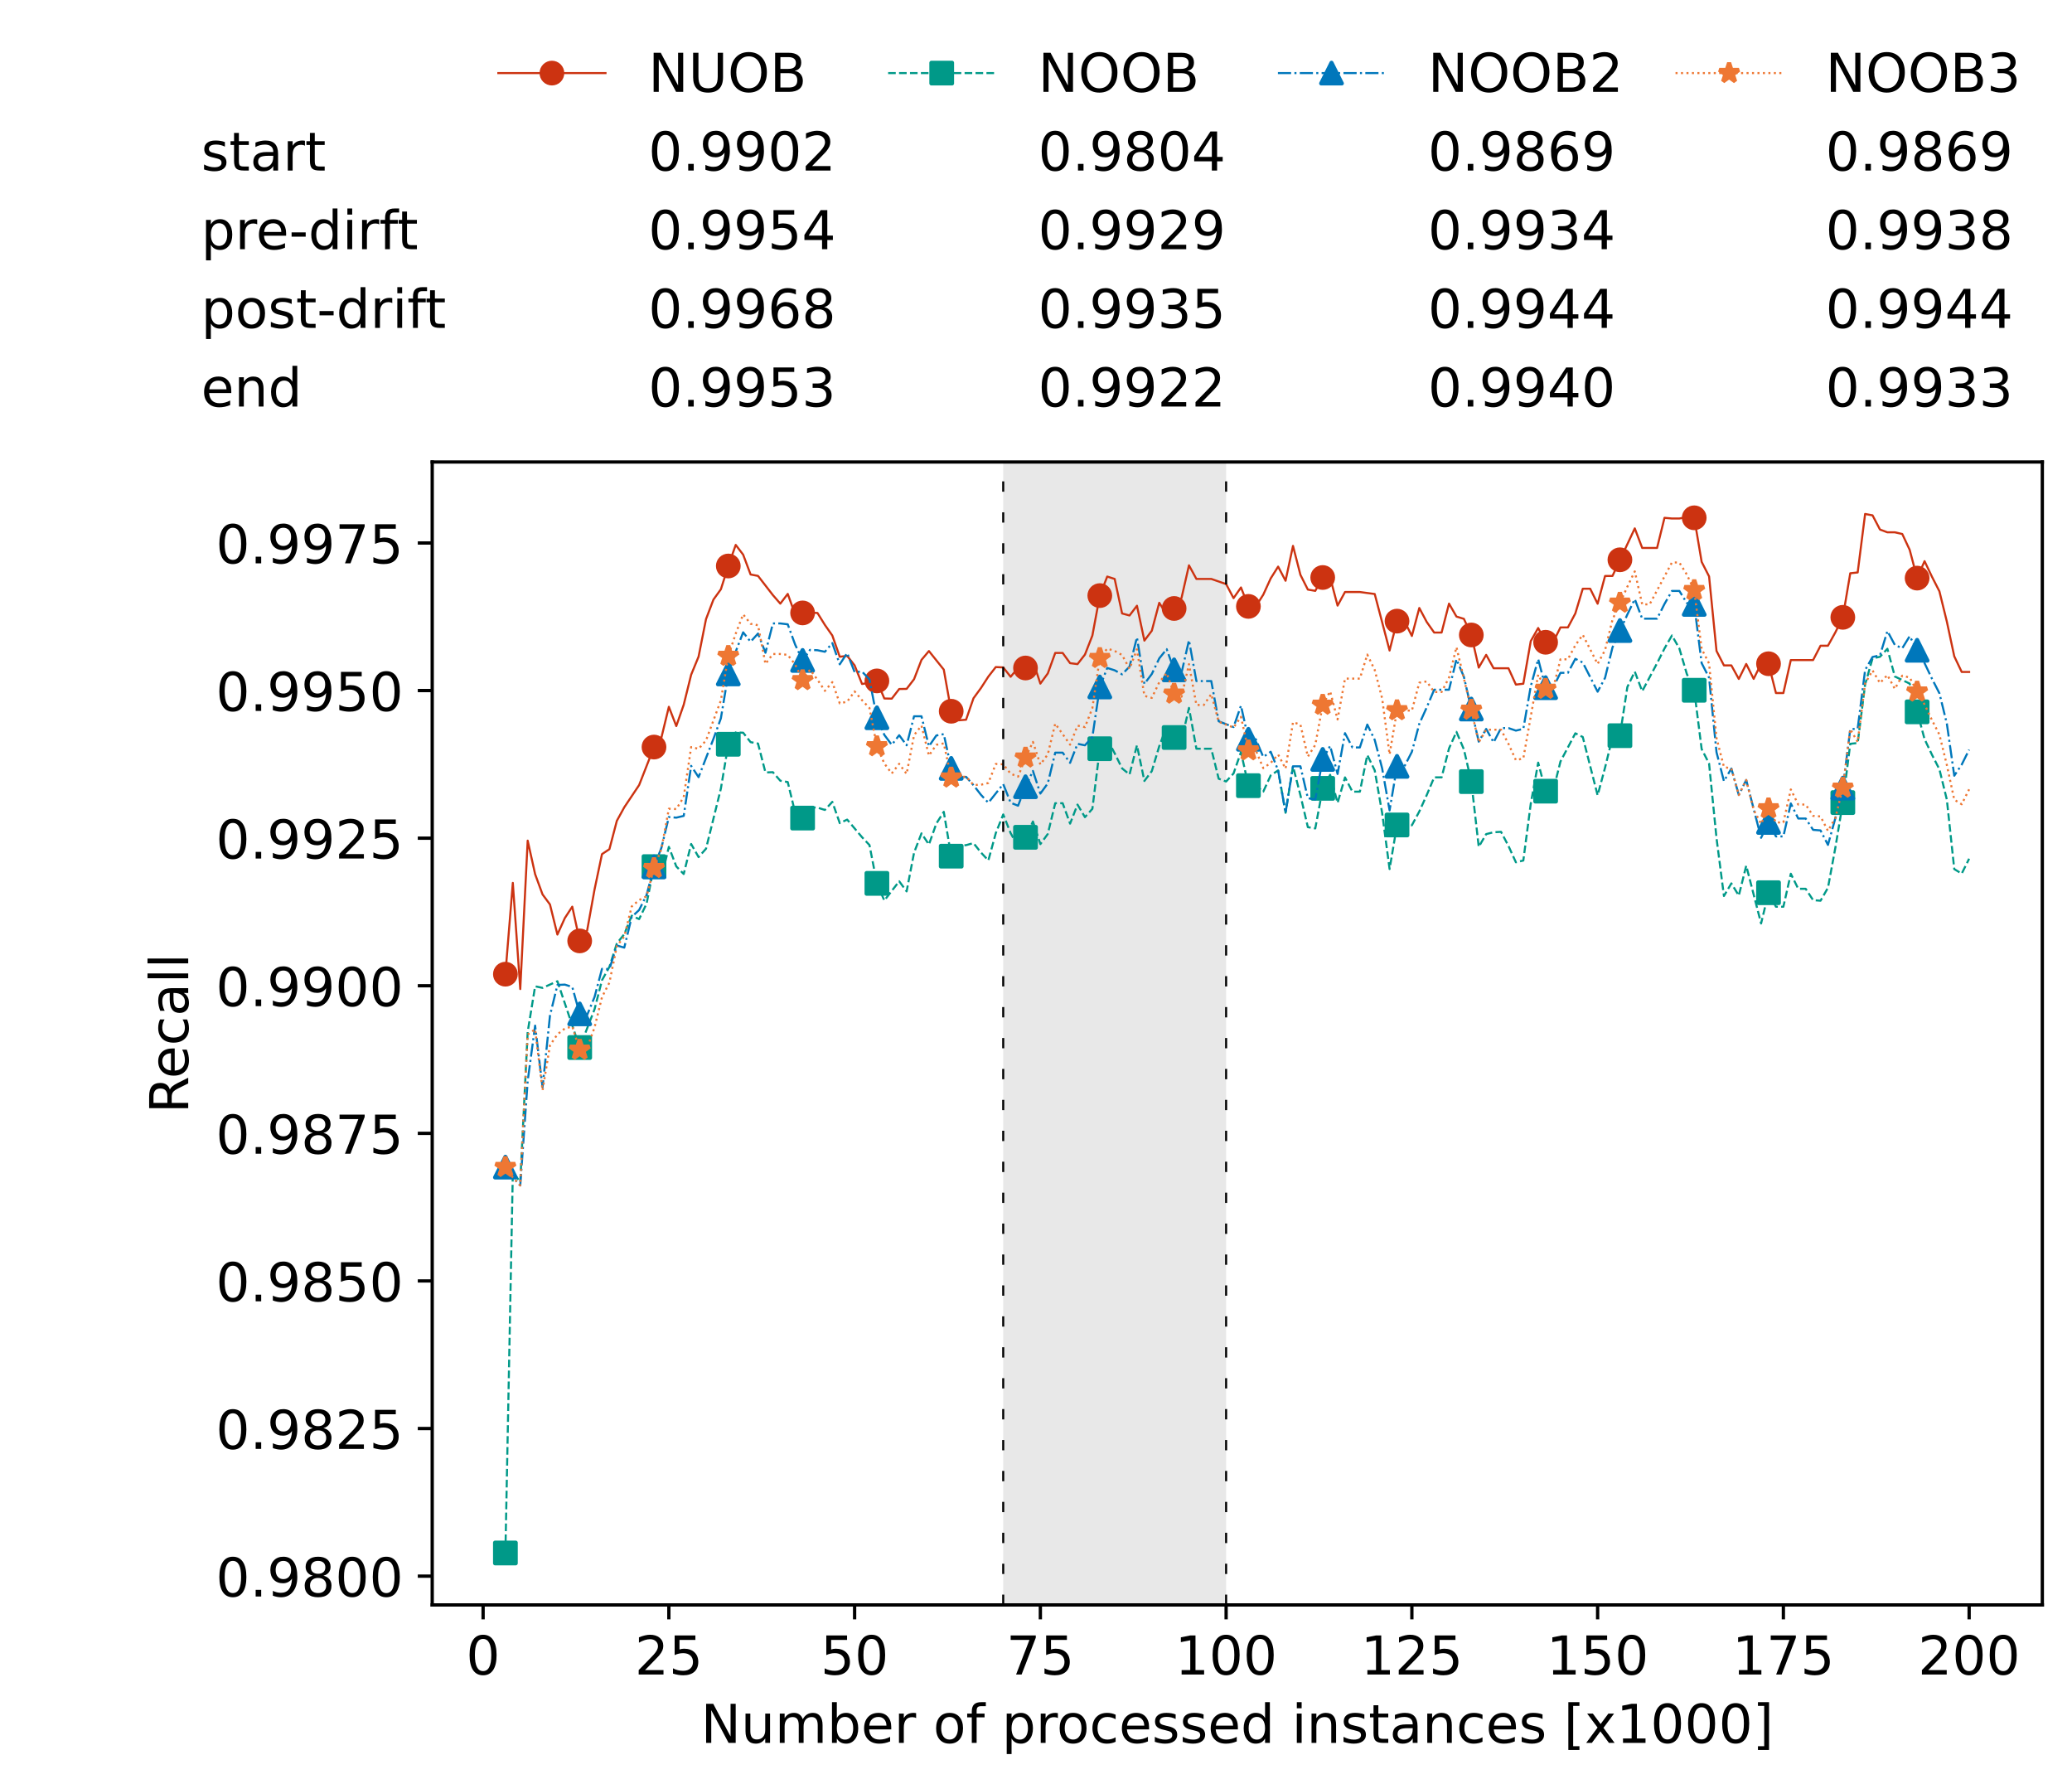 <?xml version="1.0" encoding="utf-8" standalone="no"?>
<!DOCTYPE svg PUBLIC "-//W3C//DTD SVG 1.1//EN"
  "http://www.w3.org/Graphics/SVG/1.1/DTD/svg11.dtd">
<!-- Created with matplotlib (https://matplotlib.org/) -->
<svg height="432.615pt" version="1.1" viewBox="0 0 502.65 432.615" width="502.65pt" xmlns="http://www.w3.org/2000/svg" xmlns:xlink="http://www.w3.org/1999/xlink">
 <defs>
  <style type="text/css">*{stroke-linecap:butt;stroke-linejoin:round;}</style>
 </defs>
 <g id="figure_1">
  <g id="patch_1">
   <path d="M 0 432.615 
L 502.65 432.615 
L 502.65 0 
L 0 0 
z
" style="fill:#ffffff;"/>
  </g>
  <g id="axes_1">
   <g id="patch_2">
    <path d="M 104.85 389.252 
L 495.45 389.252 
L 495.45 112.052 
L 104.85 112.052 
z
" style="fill:#ffffff;"/>
   </g>
   <g id="patch_3">
    <path clip-path="url(#p819d3e62c7)" d="M 297.446 389.252 
L 297.446 112.052 
L 243.372 112.052 
L 243.372 389.252 
z
" style="fill:#d3d3d3;opacity:0.5;"/>
   </g>
   <g id="matplotlib.axis_1">
    <g id="xtick_1">
     <g id="line2d_1">
      <defs>
       <path d="M 0 0 
L 0 3.5 
" id="me17203f566" style="stroke:#000000;stroke-width:0.8;"/>
      </defs>
      <g>
       <use style="stroke:#000000;stroke-width:0.8;" x="117.197" xlink:href="#me17203f566" y="389.252"/>
      </g>
     </g>
     <g id="text_1">
      <!-- 0 -->
      <g transform="translate(113.061 406.13)scale(0.13 -0.13)">
       <defs>
        <path d="M 31.781 66.406 
Q 24.172 66.406 20.328 58.906 
Q 16.5 51.422 16.5 36.375 
Q 16.5 21.391 20.328 13.891 
Q 24.172 6.391 31.781 6.391 
Q 39.453 6.391 43.281 13.891 
Q 47.125 21.391 47.125 36.375 
Q 47.125 51.422 43.281 58.906 
Q 39.453 66.406 31.781 66.406 
z
M 31.781 74.219 
Q 44.047 74.219 50.516 64.516 
Q 56.984 54.828 56.984 36.375 
Q 56.984 17.969 50.516 8.266 
Q 44.047 -1.422 31.781 -1.422 
Q 19.531 -1.422 13.062 8.266 
Q 6.594 17.969 6.594 36.375 
Q 6.594 54.828 13.062 64.516 
Q 19.531 74.219 31.781 74.219 
z
" id="DejaVuSans-48"/>
       </defs>
       <use xlink:href="#DejaVuSans-48"/>
      </g>
     </g>
    </g>
    <g id="xtick_2">
     <g id="line2d_2">
      <g>
       <use style="stroke:#000000;stroke-width:0.8;" x="162.259" xlink:href="#me17203f566" y="389.252"/>
      </g>
     </g>
     <g id="text_2">
      <!-- 25 -->
      <g transform="translate(153.988 406.13)scale(0.13 -0.13)">
       <defs>
        <path d="M 19.188 8.297 
L 53.609 8.297 
L 53.609 0 
L 7.328 0 
L 7.328 8.297 
Q 12.938 14.109 22.625 23.891 
Q 32.328 33.688 34.812 36.531 
Q 39.547 41.844 41.422 45.531 
Q 43.312 49.219 43.312 52.781 
Q 43.312 58.594 39.234 62.25 
Q 35.156 65.922 28.609 65.922 
Q 23.969 65.922 18.812 64.312 
Q 13.672 62.703 7.812 59.422 
L 7.812 69.391 
Q 13.766 71.781 18.938 73 
Q 24.125 74.219 28.422 74.219 
Q 39.75 74.219 46.484 68.547 
Q 53.219 62.891 53.219 53.422 
Q 53.219 48.922 51.531 44.891 
Q 49.859 40.875 45.406 35.406 
Q 44.188 33.984 37.641 27.219 
Q 31.109 20.453 19.188 8.297 
z
" id="DejaVuSans-50"/>
        <path d="M 10.797 72.906 
L 49.516 72.906 
L 49.516 64.594 
L 19.828 64.594 
L 19.828 46.734 
Q 21.969 47.469 24.109 47.828 
Q 26.266 48.188 28.422 48.188 
Q 40.625 48.188 47.75 41.5 
Q 54.891 34.812 54.891 23.391 
Q 54.891 11.625 47.562 5.094 
Q 40.234 -1.422 26.906 -1.422 
Q 22.312 -1.422 17.547 -0.641 
Q 12.797 0.141 7.719 1.703 
L 7.719 11.625 
Q 12.109 9.234 16.797 8.062 
Q 21.484 6.891 26.703 6.891 
Q 35.156 6.891 40.078 11.328 
Q 45.016 15.766 45.016 23.391 
Q 45.016 31 40.078 35.438 
Q 35.156 39.891 26.703 39.891 
Q 22.75 39.891 18.812 39.016 
Q 14.891 38.141 10.797 36.281 
z
" id="DejaVuSans-53"/>
       </defs>
       <use xlink:href="#DejaVuSans-50"/>
       <use x="63.623" xlink:href="#DejaVuSans-53"/>
      </g>
     </g>
    </g>
    <g id="xtick_3">
     <g id="line2d_3">
      <g>
       <use style="stroke:#000000;stroke-width:0.8;" x="207.322" xlink:href="#me17203f566" y="389.252"/>
      </g>
     </g>
     <g id="text_3">
      <!-- 50 -->
      <g transform="translate(199.05 406.13)scale(0.13 -0.13)">
       <use xlink:href="#DejaVuSans-53"/>
       <use x="63.623" xlink:href="#DejaVuSans-48"/>
      </g>
     </g>
    </g>
    <g id="xtick_4">
     <g id="line2d_4">
      <g>
       <use style="stroke:#000000;stroke-width:0.8;" x="252.384" xlink:href="#me17203f566" y="389.252"/>
      </g>
     </g>
     <g id="text_4">
      <!-- 75 -->
      <g transform="translate(244.113 406.13)scale(0.13 -0.13)">
       <defs>
        <path d="M 8.203 72.906 
L 55.078 72.906 
L 55.078 68.703 
L 28.609 0 
L 18.312 0 
L 43.219 64.594 
L 8.203 64.594 
z
" id="DejaVuSans-55"/>
       </defs>
       <use xlink:href="#DejaVuSans-55"/>
       <use x="63.623" xlink:href="#DejaVuSans-53"/>
      </g>
     </g>
    </g>
    <g id="xtick_5">
     <g id="line2d_5">
      <g>
       <use style="stroke:#000000;stroke-width:0.8;" x="297.446" xlink:href="#me17203f566" y="389.252"/>
      </g>
     </g>
     <g id="text_5">
      <!-- 100 -->
      <g transform="translate(285.039 406.13)scale(0.13 -0.13)">
       <defs>
        <path d="M 12.406 8.297 
L 28.516 8.297 
L 28.516 63.922 
L 10.984 60.406 
L 10.984 69.391 
L 28.422 72.906 
L 38.281 72.906 
L 38.281 8.297 
L 54.391 8.297 
L 54.391 0 
L 12.406 0 
z
" id="DejaVuSans-49"/>
       </defs>
       <use xlink:href="#DejaVuSans-49"/>
       <use x="63.623" xlink:href="#DejaVuSans-48"/>
       <use x="127.246" xlink:href="#DejaVuSans-48"/>
      </g>
     </g>
    </g>
    <g id="xtick_6">
     <g id="line2d_6">
      <g>
       <use style="stroke:#000000;stroke-width:0.8;" x="342.509" xlink:href="#me17203f566" y="389.252"/>
      </g>
     </g>
     <g id="text_6">
      <!-- 125 -->
      <g transform="translate(330.102 406.13)scale(0.13 -0.13)">
       <use xlink:href="#DejaVuSans-49"/>
       <use x="63.623" xlink:href="#DejaVuSans-50"/>
       <use x="127.246" xlink:href="#DejaVuSans-53"/>
      </g>
     </g>
    </g>
    <g id="xtick_7">
     <g id="line2d_7">
      <g>
       <use style="stroke:#000000;stroke-width:0.8;" x="387.571" xlink:href="#me17203f566" y="389.252"/>
      </g>
     </g>
     <g id="text_7">
      <!-- 150 -->
      <g transform="translate(375.164 406.13)scale(0.13 -0.13)">
       <use xlink:href="#DejaVuSans-49"/>
       <use x="63.623" xlink:href="#DejaVuSans-53"/>
       <use x="127.246" xlink:href="#DejaVuSans-48"/>
      </g>
     </g>
    </g>
    <g id="xtick_8">
     <g id="line2d_8">
      <g>
       <use style="stroke:#000000;stroke-width:0.8;" x="432.633" xlink:href="#me17203f566" y="389.252"/>
      </g>
     </g>
     <g id="text_8">
      <!-- 175 -->
      <g transform="translate(420.226 406.13)scale(0.13 -0.13)">
       <use xlink:href="#DejaVuSans-49"/>
       <use x="63.623" xlink:href="#DejaVuSans-55"/>
       <use x="127.246" xlink:href="#DejaVuSans-53"/>
      </g>
     </g>
    </g>
    <g id="xtick_9">
     <g id="line2d_9">
      <g>
       <use style="stroke:#000000;stroke-width:0.8;" x="477.695" xlink:href="#me17203f566" y="389.252"/>
      </g>
     </g>
     <g id="text_9">
      <!-- 200 -->
      <g transform="translate(465.289 406.13)scale(0.13 -0.13)">
       <use xlink:href="#DejaVuSans-50"/>
       <use x="63.623" xlink:href="#DejaVuSans-48"/>
       <use x="127.246" xlink:href="#DejaVuSans-48"/>
      </g>
     </g>
    </g>
    <g id="text_10">
     <!-- Number of processed instances [x1000] -->
     <g transform="translate(170.025 422.711)scale(0.13 -0.13)">
      <defs>
       <path d="M 9.812 72.906 
L 23.094 72.906 
L 55.422 11.922 
L 55.422 72.906 
L 64.984 72.906 
L 64.984 0 
L 51.703 0 
L 19.391 60.984 
L 19.391 0 
L 9.812 0 
z
" id="DejaVuSans-78"/>
       <path d="M 8.5 21.578 
L 8.5 54.688 
L 17.484 54.688 
L 17.484 21.922 
Q 17.484 14.156 20.5 10.266 
Q 23.531 6.391 29.594 6.391 
Q 36.859 6.391 41.078 11.031 
Q 45.312 15.672 45.312 23.688 
L 45.312 54.688 
L 54.297 54.688 
L 54.297 0 
L 45.312 0 
L 45.312 8.406 
Q 42.047 3.422 37.719 1 
Q 33.406 -1.422 27.688 -1.422 
Q 18.266 -1.422 13.375 4.438 
Q 8.5 10.297 8.5 21.578 
z
M 31.109 56 
z
" id="DejaVuSans-117"/>
       <path d="M 52 44.188 
Q 55.375 50.25 60.062 53.125 
Q 64.75 56 71.094 56 
Q 79.641 56 84.281 50.016 
Q 88.922 44.047 88.922 33.016 
L 88.922 0 
L 79.891 0 
L 79.891 32.719 
Q 79.891 40.578 77.094 44.375 
Q 74.312 48.188 68.609 48.188 
Q 61.625 48.188 57.562 43.547 
Q 53.516 38.922 53.516 30.906 
L 53.516 0 
L 44.484 0 
L 44.484 32.719 
Q 44.484 40.625 41.703 44.406 
Q 38.922 48.188 33.109 48.188 
Q 26.219 48.188 22.156 43.531 
Q 18.109 38.875 18.109 30.906 
L 18.109 0 
L 9.078 0 
L 9.078 54.688 
L 18.109 54.688 
L 18.109 46.188 
Q 21.188 51.219 25.484 53.609 
Q 29.781 56 35.688 56 
Q 41.656 56 45.828 52.969 
Q 50 49.953 52 44.188 
z
" id="DejaVuSans-109"/>
       <path d="M 48.688 27.297 
Q 48.688 37.203 44.609 42.844 
Q 40.531 48.484 33.406 48.484 
Q 26.266 48.484 22.188 42.844 
Q 18.109 37.203 18.109 27.297 
Q 18.109 17.391 22.188 11.75 
Q 26.266 6.109 33.406 6.109 
Q 40.531 6.109 44.609 11.75 
Q 48.688 17.391 48.688 27.297 
z
M 18.109 46.391 
Q 20.953 51.266 25.266 53.625 
Q 29.594 56 35.594 56 
Q 45.562 56 51.781 48.094 
Q 58.016 40.188 58.016 27.297 
Q 58.016 14.406 51.781 6.484 
Q 45.562 -1.422 35.594 -1.422 
Q 29.594 -1.422 25.266 0.953 
Q 20.953 3.328 18.109 8.203 
L 18.109 0 
L 9.078 0 
L 9.078 75.984 
L 18.109 75.984 
z
" id="DejaVuSans-98"/>
       <path d="M 56.203 29.594 
L 56.203 25.203 
L 14.891 25.203 
Q 15.484 15.922 20.484 11.062 
Q 25.484 6.203 34.422 6.203 
Q 39.594 6.203 44.453 7.469 
Q 49.312 8.734 54.109 11.281 
L 54.109 2.781 
Q 49.266 0.734 44.188 -0.344 
Q 39.109 -1.422 33.891 -1.422 
Q 20.797 -1.422 13.156 6.188 
Q 5.516 13.812 5.516 26.812 
Q 5.516 40.234 12.766 48.109 
Q 20.016 56 32.328 56 
Q 43.359 56 49.781 48.891 
Q 56.203 41.797 56.203 29.594 
z
M 47.219 32.234 
Q 47.125 39.594 43.094 43.984 
Q 39.062 48.391 32.422 48.391 
Q 24.906 48.391 20.391 44.141 
Q 15.875 39.891 15.188 32.172 
z
" id="DejaVuSans-101"/>
       <path d="M 41.109 46.297 
Q 39.594 47.172 37.812 47.578 
Q 36.031 48 33.891 48 
Q 26.266 48 22.188 43.047 
Q 18.109 38.094 18.109 28.812 
L 18.109 0 
L 9.078 0 
L 9.078 54.688 
L 18.109 54.688 
L 18.109 46.188 
Q 20.953 51.172 25.484 53.578 
Q 30.031 56 36.531 56 
Q 37.453 56 38.578 55.875 
Q 39.703 55.766 41.062 55.516 
z
" id="DejaVuSans-114"/>
       <path id="DejaVuSans-32"/>
       <path d="M 30.609 48.391 
Q 23.391 48.391 19.188 42.75 
Q 14.984 37.109 14.984 27.297 
Q 14.984 17.484 19.156 11.844 
Q 23.344 6.203 30.609 6.203 
Q 37.797 6.203 41.984 11.859 
Q 46.188 17.531 46.188 27.297 
Q 46.188 37.016 41.984 42.703 
Q 37.797 48.391 30.609 48.391 
z
M 30.609 56 
Q 42.328 56 49.016 48.375 
Q 55.719 40.766 55.719 27.297 
Q 55.719 13.875 49.016 6.219 
Q 42.328 -1.422 30.609 -1.422 
Q 18.844 -1.422 12.172 6.219 
Q 5.516 13.875 5.516 27.297 
Q 5.516 40.766 12.172 48.375 
Q 18.844 56 30.609 56 
z
" id="DejaVuSans-111"/>
       <path d="M 37.109 75.984 
L 37.109 68.5 
L 28.516 68.5 
Q 23.688 68.5 21.797 66.547 
Q 19.922 64.594 19.922 59.516 
L 19.922 54.688 
L 34.719 54.688 
L 34.719 47.703 
L 19.922 47.703 
L 19.922 0 
L 10.891 0 
L 10.891 47.703 
L 2.297 47.703 
L 2.297 54.688 
L 10.891 54.688 
L 10.891 58.5 
Q 10.891 67.625 15.141 71.797 
Q 19.391 75.984 28.609 75.984 
z
" id="DejaVuSans-102"/>
       <path d="M 18.109 8.203 
L 18.109 -20.797 
L 9.078 -20.797 
L 9.078 54.688 
L 18.109 54.688 
L 18.109 46.391 
Q 20.953 51.266 25.266 53.625 
Q 29.594 56 35.594 56 
Q 45.562 56 51.781 48.094 
Q 58.016 40.188 58.016 27.297 
Q 58.016 14.406 51.781 6.484 
Q 45.562 -1.422 35.594 -1.422 
Q 29.594 -1.422 25.266 0.953 
Q 20.953 3.328 18.109 8.203 
z
M 48.688 27.297 
Q 48.688 37.203 44.609 42.844 
Q 40.531 48.484 33.406 48.484 
Q 26.266 48.484 22.188 42.844 
Q 18.109 37.203 18.109 27.297 
Q 18.109 17.391 22.188 11.75 
Q 26.266 6.109 33.406 6.109 
Q 40.531 6.109 44.609 11.75 
Q 48.688 17.391 48.688 27.297 
z
" id="DejaVuSans-112"/>
       <path d="M 48.781 52.594 
L 48.781 44.188 
Q 44.969 46.297 41.141 47.344 
Q 37.312 48.391 33.406 48.391 
Q 24.656 48.391 19.812 42.844 
Q 14.984 37.312 14.984 27.297 
Q 14.984 17.281 19.812 11.734 
Q 24.656 6.203 33.406 6.203 
Q 37.312 6.203 41.141 7.25 
Q 44.969 8.297 48.781 10.406 
L 48.781 2.094 
Q 45.016 0.344 40.984 -0.531 
Q 36.969 -1.422 32.422 -1.422 
Q 20.062 -1.422 12.781 6.344 
Q 5.516 14.109 5.516 27.297 
Q 5.516 40.672 12.859 48.328 
Q 20.219 56 33.016 56 
Q 37.156 56 41.109 55.141 
Q 45.062 54.297 48.781 52.594 
z
" id="DejaVuSans-99"/>
       <path d="M 44.281 53.078 
L 44.281 44.578 
Q 40.484 46.531 36.375 47.5 
Q 32.281 48.484 27.875 48.484 
Q 21.188 48.484 17.844 46.438 
Q 14.5 44.391 14.5 40.281 
Q 14.5 37.156 16.891 35.375 
Q 19.281 33.594 26.516 31.984 
L 29.594 31.297 
Q 39.156 29.25 43.188 25.516 
Q 47.219 21.781 47.219 15.094 
Q 47.219 7.469 41.188 3.016 
Q 35.156 -1.422 24.609 -1.422 
Q 20.219 -1.422 15.453 -0.562 
Q 10.688 0.297 5.422 2 
L 5.422 11.281 
Q 10.406 8.688 15.234 7.391 
Q 20.062 6.109 24.812 6.109 
Q 31.156 6.109 34.562 8.281 
Q 37.984 10.453 37.984 14.406 
Q 37.984 18.062 35.516 20.016 
Q 33.062 21.969 24.703 23.781 
L 21.578 24.516 
Q 13.234 26.266 9.516 29.906 
Q 5.812 33.547 5.812 39.891 
Q 5.812 47.609 11.281 51.797 
Q 16.75 56 26.812 56 
Q 31.781 56 36.172 55.266 
Q 40.578 54.547 44.281 53.078 
z
" id="DejaVuSans-115"/>
       <path d="M 45.406 46.391 
L 45.406 75.984 
L 54.391 75.984 
L 54.391 0 
L 45.406 0 
L 45.406 8.203 
Q 42.578 3.328 38.25 0.953 
Q 33.938 -1.422 27.875 -1.422 
Q 17.969 -1.422 11.734 6.484 
Q 5.516 14.406 5.516 27.297 
Q 5.516 40.188 11.734 48.094 
Q 17.969 56 27.875 56 
Q 33.938 56 38.25 53.625 
Q 42.578 51.266 45.406 46.391 
z
M 14.797 27.297 
Q 14.797 17.391 18.875 11.75 
Q 22.953 6.109 30.078 6.109 
Q 37.203 6.109 41.297 11.75 
Q 45.406 17.391 45.406 27.297 
Q 45.406 37.203 41.297 42.844 
Q 37.203 48.484 30.078 48.484 
Q 22.953 48.484 18.875 42.844 
Q 14.797 37.203 14.797 27.297 
z
" id="DejaVuSans-100"/>
       <path d="M 9.422 54.688 
L 18.406 54.688 
L 18.406 0 
L 9.422 0 
z
M 9.422 75.984 
L 18.406 75.984 
L 18.406 64.594 
L 9.422 64.594 
z
" id="DejaVuSans-105"/>
       <path d="M 54.891 33.016 
L 54.891 0 
L 45.906 0 
L 45.906 32.719 
Q 45.906 40.484 42.875 44.328 
Q 39.844 48.188 33.797 48.188 
Q 26.516 48.188 22.312 43.547 
Q 18.109 38.922 18.109 30.906 
L 18.109 0 
L 9.078 0 
L 9.078 54.688 
L 18.109 54.688 
L 18.109 46.188 
Q 21.344 51.125 25.703 53.562 
Q 30.078 56 35.797 56 
Q 45.219 56 50.047 50.172 
Q 54.891 44.344 54.891 33.016 
z
" id="DejaVuSans-110"/>
       <path d="M 18.312 70.219 
L 18.312 54.688 
L 36.812 54.688 
L 36.812 47.703 
L 18.312 47.703 
L 18.312 18.016 
Q 18.312 11.328 20.141 9.422 
Q 21.969 7.516 27.594 7.516 
L 36.812 7.516 
L 36.812 0 
L 27.594 0 
Q 17.188 0 13.234 3.875 
Q 9.281 7.766 9.281 18.016 
L 9.281 47.703 
L 2.688 47.703 
L 2.688 54.688 
L 9.281 54.688 
L 9.281 70.219 
z
" id="DejaVuSans-116"/>
       <path d="M 34.281 27.484 
Q 23.391 27.484 19.188 25 
Q 14.984 22.516 14.984 16.5 
Q 14.984 11.719 18.141 8.906 
Q 21.297 6.109 26.703 6.109 
Q 34.188 6.109 38.703 11.406 
Q 43.219 16.703 43.219 25.484 
L 43.219 27.484 
z
M 52.203 31.203 
L 52.203 0 
L 43.219 0 
L 43.219 8.297 
Q 40.141 3.328 35.547 0.953 
Q 30.953 -1.422 24.312 -1.422 
Q 15.922 -1.422 10.953 3.297 
Q 6 8.016 6 15.922 
Q 6 25.141 12.172 29.828 
Q 18.359 34.516 30.609 34.516 
L 43.219 34.516 
L 43.219 35.406 
Q 43.219 41.609 39.141 45 
Q 35.062 48.391 27.688 48.391 
Q 23 48.391 18.547 47.266 
Q 14.109 46.141 10.016 43.891 
L 10.016 52.203 
Q 14.938 54.109 19.578 55.047 
Q 24.219 56 28.609 56 
Q 40.484 56 46.344 49.844 
Q 52.203 43.703 52.203 31.203 
z
" id="DejaVuSans-97"/>
       <path d="M 8.594 75.984 
L 29.297 75.984 
L 29.297 69 
L 17.578 69 
L 17.578 -6.203 
L 29.297 -6.203 
L 29.297 -13.188 
L 8.594 -13.188 
z
" id="DejaVuSans-91"/>
       <path d="M 54.891 54.688 
L 35.109 28.078 
L 55.906 0 
L 45.312 0 
L 29.391 21.484 
L 13.484 0 
L 2.875 0 
L 24.125 28.609 
L 4.688 54.688 
L 15.281 54.688 
L 29.781 35.203 
L 44.281 54.688 
z
" id="DejaVuSans-120"/>
       <path d="M 30.422 75.984 
L 30.422 -13.188 
L 9.719 -13.188 
L 9.719 -6.203 
L 21.391 -6.203 
L 21.391 69 
L 9.719 69 
L 9.719 75.984 
z
" id="DejaVuSans-93"/>
      </defs>
      <use xlink:href="#DejaVuSans-78"/>
      <use x="74.805" xlink:href="#DejaVuSans-117"/>
      <use x="138.184" xlink:href="#DejaVuSans-109"/>
      <use x="235.596" xlink:href="#DejaVuSans-98"/>
      <use x="299.072" xlink:href="#DejaVuSans-101"/>
      <use x="360.596" xlink:href="#DejaVuSans-114"/>
      <use x="401.709" xlink:href="#DejaVuSans-32"/>
      <use x="433.496" xlink:href="#DejaVuSans-111"/>
      <use x="494.678" xlink:href="#DejaVuSans-102"/>
      <use x="529.883" xlink:href="#DejaVuSans-32"/>
      <use x="561.67" xlink:href="#DejaVuSans-112"/>
      <use x="625.146" xlink:href="#DejaVuSans-114"/>
      <use x="664.01" xlink:href="#DejaVuSans-111"/>
      <use x="725.191" xlink:href="#DejaVuSans-99"/>
      <use x="780.172" xlink:href="#DejaVuSans-101"/>
      <use x="841.695" xlink:href="#DejaVuSans-115"/>
      <use x="893.795" xlink:href="#DejaVuSans-115"/>
      <use x="945.895" xlink:href="#DejaVuSans-101"/>
      <use x="1007.418" xlink:href="#DejaVuSans-100"/>
      <use x="1070.895" xlink:href="#DejaVuSans-32"/>
      <use x="1102.682" xlink:href="#DejaVuSans-105"/>
      <use x="1130.465" xlink:href="#DejaVuSans-110"/>
      <use x="1193.844" xlink:href="#DejaVuSans-115"/>
      <use x="1245.943" xlink:href="#DejaVuSans-116"/>
      <use x="1285.152" xlink:href="#DejaVuSans-97"/>
      <use x="1346.432" xlink:href="#DejaVuSans-110"/>
      <use x="1409.811" xlink:href="#DejaVuSans-99"/>
      <use x="1464.791" xlink:href="#DejaVuSans-101"/>
      <use x="1526.314" xlink:href="#DejaVuSans-115"/>
      <use x="1578.414" xlink:href="#DejaVuSans-32"/>
      <use x="1610.201" xlink:href="#DejaVuSans-91"/>
      <use x="1649.215" xlink:href="#DejaVuSans-120"/>
      <use x="1708.395" xlink:href="#DejaVuSans-49"/>
      <use x="1772.018" xlink:href="#DejaVuSans-48"/>
      <use x="1835.641" xlink:href="#DejaVuSans-48"/>
      <use x="1899.264" xlink:href="#DejaVuSans-48"/>
      <use x="1962.887" xlink:href="#DejaVuSans-93"/>
     </g>
    </g>
   </g>
   <g id="matplotlib.axis_2">
    <g id="ytick_1">
     <g id="line2d_10">
      <defs>
       <path d="M 0 0 
L -3.5 0 
" id="m524e44ae9b" style="stroke:#000000;stroke-width:0.8;"/>
      </defs>
      <g>
       <use style="stroke:#000000;stroke-width:0.8;" x="104.85" xlink:href="#m524e44ae9b" y="382.267"/>
      </g>
     </g>
     <g id="text_11">
      <!-- 0.9800 -->
      <g transform="translate(52.362 387.206)scale(0.13 -0.13)">
       <defs>
        <path d="M 10.688 12.406 
L 21 12.406 
L 21 0 
L 10.688 0 
z
" id="DejaVuSans-46"/>
        <path d="M 10.984 1.516 
L 10.984 10.5 
Q 14.703 8.734 18.5 7.812 
Q 22.312 6.891 25.984 6.891 
Q 35.75 6.891 40.891 13.453 
Q 46.047 20.016 46.781 33.406 
Q 43.953 29.203 39.594 26.953 
Q 35.25 24.703 29.984 24.703 
Q 19.047 24.703 12.672 31.312 
Q 6.297 37.938 6.297 49.422 
Q 6.297 60.641 12.938 67.422 
Q 19.578 74.219 30.609 74.219 
Q 43.266 74.219 49.922 64.516 
Q 56.594 54.828 56.594 36.375 
Q 56.594 19.141 48.406 8.859 
Q 40.234 -1.422 26.422 -1.422 
Q 22.703 -1.422 18.891 -0.688 
Q 15.094 0.047 10.984 1.516 
z
M 30.609 32.422 
Q 37.25 32.422 41.125 36.953 
Q 45.016 41.5 45.016 49.422 
Q 45.016 57.281 41.125 61.844 
Q 37.25 66.406 30.609 66.406 
Q 23.969 66.406 20.094 61.844 
Q 16.219 57.281 16.219 49.422 
Q 16.219 41.5 20.094 36.953 
Q 23.969 32.422 30.609 32.422 
z
" id="DejaVuSans-57"/>
        <path d="M 31.781 34.625 
Q 24.75 34.625 20.719 30.859 
Q 16.703 27.094 16.703 20.516 
Q 16.703 13.922 20.719 10.156 
Q 24.75 6.391 31.781 6.391 
Q 38.812 6.391 42.859 10.172 
Q 46.922 13.969 46.922 20.516 
Q 46.922 27.094 42.891 30.859 
Q 38.875 34.625 31.781 34.625 
z
M 21.922 38.812 
Q 15.578 40.375 12.031 44.719 
Q 8.5 49.078 8.5 55.328 
Q 8.5 64.062 14.719 69.141 
Q 20.953 74.219 31.781 74.219 
Q 42.672 74.219 48.875 69.141 
Q 55.078 64.062 55.078 55.328 
Q 55.078 49.078 51.531 44.719 
Q 48 40.375 41.703 38.812 
Q 48.828 37.156 52.797 32.312 
Q 56.781 27.484 56.781 20.516 
Q 56.781 9.906 50.312 4.234 
Q 43.844 -1.422 31.781 -1.422 
Q 19.734 -1.422 13.25 4.234 
Q 6.781 9.906 6.781 20.516 
Q 6.781 27.484 10.781 32.312 
Q 14.797 37.156 21.922 38.812 
z
M 18.312 54.391 
Q 18.312 48.734 21.844 45.562 
Q 25.391 42.391 31.781 42.391 
Q 38.141 42.391 41.719 45.562 
Q 45.312 48.734 45.312 54.391 
Q 45.312 60.062 41.719 63.234 
Q 38.141 66.406 31.781 66.406 
Q 25.391 66.406 21.844 63.234 
Q 18.312 60.062 18.312 54.391 
z
" id="DejaVuSans-56"/>
       </defs>
       <use xlink:href="#DejaVuSans-48"/>
       <use x="63.623" xlink:href="#DejaVuSans-46"/>
       <use x="95.41" xlink:href="#DejaVuSans-57"/>
       <use x="159.033" xlink:href="#DejaVuSans-56"/>
       <use x="222.656" xlink:href="#DejaVuSans-48"/>
       <use x="286.279" xlink:href="#DejaVuSans-48"/>
      </g>
     </g>
    </g>
    <g id="ytick_2">
     <g id="line2d_11">
      <g>
       <use style="stroke:#000000;stroke-width:0.8;" x="104.85" xlink:href="#m524e44ae9b" y="346.47"/>
      </g>
     </g>
     <g id="text_12">
      <!-- 0.9825 -->
      <g transform="translate(52.362 351.409)scale(0.13 -0.13)">
       <use xlink:href="#DejaVuSans-48"/>
       <use x="63.623" xlink:href="#DejaVuSans-46"/>
       <use x="95.41" xlink:href="#DejaVuSans-57"/>
       <use x="159.033" xlink:href="#DejaVuSans-56"/>
       <use x="222.656" xlink:href="#DejaVuSans-50"/>
       <use x="286.279" xlink:href="#DejaVuSans-53"/>
      </g>
     </g>
    </g>
    <g id="ytick_3">
     <g id="line2d_12">
      <g>
       <use style="stroke:#000000;stroke-width:0.8;" x="104.85" xlink:href="#m524e44ae9b" y="310.673"/>
      </g>
     </g>
     <g id="text_13">
      <!-- 0.9850 -->
      <g transform="translate(52.362 315.612)scale(0.13 -0.13)">
       <use xlink:href="#DejaVuSans-48"/>
       <use x="63.623" xlink:href="#DejaVuSans-46"/>
       <use x="95.41" xlink:href="#DejaVuSans-57"/>
       <use x="159.033" xlink:href="#DejaVuSans-56"/>
       <use x="222.656" xlink:href="#DejaVuSans-53"/>
       <use x="286.279" xlink:href="#DejaVuSans-48"/>
      </g>
     </g>
    </g>
    <g id="ytick_4">
     <g id="line2d_13">
      <g>
       <use style="stroke:#000000;stroke-width:0.8;" x="104.85" xlink:href="#m524e44ae9b" y="274.877"/>
      </g>
     </g>
     <g id="text_14">
      <!-- 0.9875 -->
      <g transform="translate(52.362 279.816)scale(0.13 -0.13)">
       <use xlink:href="#DejaVuSans-48"/>
       <use x="63.623" xlink:href="#DejaVuSans-46"/>
       <use x="95.41" xlink:href="#DejaVuSans-57"/>
       <use x="159.033" xlink:href="#DejaVuSans-56"/>
       <use x="222.656" xlink:href="#DejaVuSans-55"/>
       <use x="286.279" xlink:href="#DejaVuSans-53"/>
      </g>
     </g>
    </g>
    <g id="ytick_5">
     <g id="line2d_14">
      <g>
       <use style="stroke:#000000;stroke-width:0.8;" x="104.85" xlink:href="#m524e44ae9b" y="239.08"/>
      </g>
     </g>
     <g id="text_15">
      <!-- 0.9900 -->
      <g transform="translate(52.362 244.019)scale(0.13 -0.13)">
       <use xlink:href="#DejaVuSans-48"/>
       <use x="63.623" xlink:href="#DejaVuSans-46"/>
       <use x="95.41" xlink:href="#DejaVuSans-57"/>
       <use x="159.033" xlink:href="#DejaVuSans-57"/>
       <use x="222.656" xlink:href="#DejaVuSans-48"/>
       <use x="286.279" xlink:href="#DejaVuSans-48"/>
      </g>
     </g>
    </g>
    <g id="ytick_6">
     <g id="line2d_15">
      <g>
       <use style="stroke:#000000;stroke-width:0.8;" x="104.85" xlink:href="#m524e44ae9b" y="203.283"/>
      </g>
     </g>
     <g id="text_16">
      <!-- 0.9925 -->
      <g transform="translate(52.362 208.222)scale(0.13 -0.13)">
       <use xlink:href="#DejaVuSans-48"/>
       <use x="63.623" xlink:href="#DejaVuSans-46"/>
       <use x="95.41" xlink:href="#DejaVuSans-57"/>
       <use x="159.033" xlink:href="#DejaVuSans-57"/>
       <use x="222.656" xlink:href="#DejaVuSans-50"/>
       <use x="286.279" xlink:href="#DejaVuSans-53"/>
      </g>
     </g>
    </g>
    <g id="ytick_7">
     <g id="line2d_16">
      <g>
       <use style="stroke:#000000;stroke-width:0.8;" x="104.85" xlink:href="#m524e44ae9b" y="167.486"/>
      </g>
     </g>
     <g id="text_17">
      <!-- 0.9950 -->
      <g transform="translate(52.362 172.425)scale(0.13 -0.13)">
       <use xlink:href="#DejaVuSans-48"/>
       <use x="63.623" xlink:href="#DejaVuSans-46"/>
       <use x="95.41" xlink:href="#DejaVuSans-57"/>
       <use x="159.033" xlink:href="#DejaVuSans-57"/>
       <use x="222.656" xlink:href="#DejaVuSans-53"/>
       <use x="286.279" xlink:href="#DejaVuSans-48"/>
      </g>
     </g>
    </g>
    <g id="ytick_8">
     <g id="line2d_17">
      <g>
       <use style="stroke:#000000;stroke-width:0.8;" x="104.85" xlink:href="#m524e44ae9b" y="131.69"/>
      </g>
     </g>
     <g id="text_18">
      <!-- 0.9975 -->
      <g transform="translate(52.362 136.629)scale(0.13 -0.13)">
       <use xlink:href="#DejaVuSans-48"/>
       <use x="63.623" xlink:href="#DejaVuSans-46"/>
       <use x="95.41" xlink:href="#DejaVuSans-57"/>
       <use x="159.033" xlink:href="#DejaVuSans-57"/>
       <use x="222.656" xlink:href="#DejaVuSans-55"/>
       <use x="286.279" xlink:href="#DejaVuSans-53"/>
      </g>
     </g>
    </g>
    <g id="text_19">
     <!-- Recall -->
     <g transform="translate(45.659 270.044)rotate(-90)scale(0.13 -0.13)">
      <defs>
       <path d="M 44.391 34.188 
Q 47.562 33.109 50.562 29.594 
Q 53.562 26.078 56.594 19.922 
L 66.609 0 
L 56 0 
L 46.688 18.703 
Q 43.062 26.031 39.672 28.422 
Q 36.281 30.812 30.422 30.812 
L 19.672 30.812 
L 19.672 0 
L 9.812 0 
L 9.812 72.906 
L 32.078 72.906 
Q 44.578 72.906 50.734 67.672 
Q 56.891 62.453 56.891 51.906 
Q 56.891 45.016 53.688 40.469 
Q 50.484 35.938 44.391 34.188 
z
M 19.672 64.797 
L 19.672 38.922 
L 32.078 38.922 
Q 39.203 38.922 42.844 42.219 
Q 46.484 45.516 46.484 51.906 
Q 46.484 58.297 42.844 61.547 
Q 39.203 64.797 32.078 64.797 
z
" id="DejaVuSans-82"/>
       <path d="M 9.422 75.984 
L 18.406 75.984 
L 18.406 0 
L 9.422 0 
z
" id="DejaVuSans-108"/>
      </defs>
      <use xlink:href="#DejaVuSans-82"/>
      <use x="64.982" xlink:href="#DejaVuSans-101"/>
      <use x="126.506" xlink:href="#DejaVuSans-99"/>
      <use x="181.486" xlink:href="#DejaVuSans-97"/>
      <use x="242.766" xlink:href="#DejaVuSans-108"/>
      <use x="270.549" xlink:href="#DejaVuSans-108"/>
     </g>
    </g>
   </g>
   <g id="line2d_18"/>
   <g id="line2d_19"/>
   <g id="line2d_20"/>
   <g id="line2d_21"/>
   <g id="line2d_22"/>
   <g id="line2d_23">
    <path clip-path="url(#p819d3e62c7)" d="M 122.605 236.272 
L 124.407 214.132 
L 126.21 239.878 
L 128.012 203.882 
L 129.815 212.011 
L 131.617 216.927 
L 133.419 219.369 
L 135.222 226.662 
L 137.024 222.668 
L 138.827 219.9 
L 140.629 228.201 
L 142.432 225.698 
L 144.234 215.713 
L 146.037 207.155 
L 147.839 205.956 
L 149.642 199.077 
L 151.444 195.797 
L 155.049 190.403 
L 158.654 181.188 
L 160.457 178.869 
L 162.259 171.427 
L 164.062 176.091 
L 165.864 170.925 
L 167.667 163.644 
L 169.469 159.259 
L 171.272 150.168 
L 173.074 145.426 
L 174.877 142.924 
L 176.679 137.272 
L 178.482 132.158 
L 180.284 134.528 
L 182.087 139.333 
L 183.889 139.676 
L 187.494 144.332 
L 189.297 146.403 
L 191.099 144.04 
L 192.902 149.064 
L 194.704 148.653 
L 196.507 148.586 
L 198.309 148.664 
L 200.112 151.563 
L 201.914 154.135 
L 203.717 159.285 
L 205.519 159.074 
L 207.322 161.383 
L 209.124 165.886 
L 210.927 165.61 
L 212.729 165.145 
L 214.532 169.407 
L 216.334 169.447 
L 218.137 167.111 
L 219.939 167.076 
L 221.742 164.728 
L 223.544 160.049 
L 225.347 157.901 
L 228.952 162.402 
L 230.754 172.501 
L 232.557 174.701 
L 234.359 174.556 
L 236.162 169.348 
L 237.964 166.882 
L 239.767 164.094 
L 241.569 161.784 
L 243.372 161.869 
L 245.174 164.142 
L 246.976 161.966 
L 248.779 162.012 
L 250.581 160.316 
L 252.384 165.802 
L 254.186 163.333 
L 255.989 158.362 
L 257.791 158.362 
L 259.594 160.839 
L 261.396 161.073 
L 263.199 158.756 
L 265.001 154.143 
L 266.804 144.455 
L 268.606 139.837 
L 270.409 140.412 
L 272.211 148.783 
L 274.014 149.276 
L 275.816 146.913 
L 277.619 155.369 
L 279.421 152.974 
L 281.224 146.199 
L 283.026 149.029 
L 284.829 147.574 
L 286.631 145.007 
L 288.434 137.111 
L 290.236 140.41 
L 293.841 140.41 
L 297.446 141.661 
L 299.249 145.07 
L 301.051 142.476 
L 302.854 147.07 
L 304.656 147.07 
L 306.459 144.229 
L 308.261 140.29 
L 310.064 137.426 
L 311.866 140.852 
L 313.669 132.396 
L 315.471 139.415 
L 317.274 142.994 
L 319.076 143.305 
L 320.879 140.065 
L 322.681 140.065 
L 324.484 146.883 
L 326.286 143.584 
L 329.891 143.584 
L 333.496 144.067 
L 337.101 157.77 
L 338.904 150.646 
L 340.706 150.646 
L 342.509 154.244 
L 344.311 147.458 
L 346.114 150.851 
L 347.916 153.416 
L 349.719 153.416 
L 351.521 146.397 
L 353.324 149.54 
L 355.126 150.09 
L 356.928 154.003 
L 358.731 161.913 
L 360.533 158.824 
L 362.336 162.078 
L 365.941 162.078 
L 367.743 166.038 
L 369.546 165.826 
L 371.348 155.5 
L 373.151 152.311 
L 374.953 155.77 
L 376.756 155.77 
L 378.558 152.172 
L 380.361 152.172 
L 382.163 148.779 
L 383.966 142.788 
L 385.768 142.788 
L 387.571 146.422 
L 389.373 139.7 
L 391.176 139.681 
L 396.583 128.151 
L 398.386 132.896 
L 401.991 132.896 
L 403.793 125.591 
L 405.596 125.752 
L 407.398 125.752 
L 409.201 125.408 
L 411.003 125.584 
L 412.806 136.269 
L 414.608 139.796 
L 416.411 157.875 
L 418.213 161.385 
L 420.016 161.385 
L 421.818 164.669 
L 423.621 161.035 
L 425.423 164.651 
L 427.226 160.979 
L 429.028 160.979 
L 430.831 168.086 
L 432.633 168.086 
L 434.436 160.086 
L 439.843 160.086 
L 441.646 156.611 
L 443.448 156.611 
L 445.251 153.357 
L 447.053 149.722 
L 448.856 139.037 
L 450.658 138.84 
L 452.461 124.652 
L 454.263 124.991 
L 456.066 128.433 
L 457.868 129.105 
L 459.671 129.105 
L 461.473 129.511 
L 463.276 133.36 
L 465.078 140.211 
L 466.881 136.102 
L 468.683 139.89 
L 470.485 143.416 
L 472.288 150.759 
L 474.09 159.182 
L 475.893 162.97 
L 477.695 162.97 
L 477.695 162.97 
" style="fill:none;stroke:#cc3311;stroke-linecap:square;stroke-width:0.5;"/>
    <defs>
     <path d="M 0 2.5 
C 0.663 2.5 1.299 2.237 1.768 1.768 
C 2.237 1.299 2.5 0.663 2.5 0 
C 2.5 -0.663 2.237 -1.299 1.768 -1.768 
C 1.299 -2.237 0.663 -2.5 0 -2.5 
C -0.663 -2.5 -1.299 -2.237 -1.768 -1.768 
C -2.237 -1.299 -2.5 -0.663 -2.5 0 
C -2.5 0.663 -2.237 1.299 -1.768 1.768 
C -1.299 2.237 -0.663 2.5 0 2.5 
z
" id="me7c50f7c52" style="stroke:#cc3311;"/>
    </defs>
    <g clip-path="url(#p819d3e62c7)">
     <use style="fill:#cc3311;stroke:#cc3311;" x="122.605" xlink:href="#me7c50f7c52" y="236.272"/>
     <use style="fill:#cc3311;stroke:#cc3311;" x="140.629" xlink:href="#me7c50f7c52" y="228.201"/>
     <use style="fill:#cc3311;stroke:#cc3311;" x="158.654" xlink:href="#me7c50f7c52" y="181.188"/>
     <use style="fill:#cc3311;stroke:#cc3311;" x="176.679" xlink:href="#me7c50f7c52" y="137.272"/>
     <use style="fill:#cc3311;stroke:#cc3311;" x="194.704" xlink:href="#me7c50f7c52" y="148.653"/>
     <use style="fill:#cc3311;stroke:#cc3311;" x="212.729" xlink:href="#me7c50f7c52" y="165.145"/>
     <use style="fill:#cc3311;stroke:#cc3311;" x="230.754" xlink:href="#me7c50f7c52" y="172.501"/>
     <use style="fill:#cc3311;stroke:#cc3311;" x="248.779" xlink:href="#me7c50f7c52" y="162.012"/>
     <use style="fill:#cc3311;stroke:#cc3311;" x="266.804" xlink:href="#me7c50f7c52" y="144.455"/>
     <use style="fill:#cc3311;stroke:#cc3311;" x="284.829" xlink:href="#me7c50f7c52" y="147.574"/>
     <use style="fill:#cc3311;stroke:#cc3311;" x="302.854" xlink:href="#me7c50f7c52" y="147.07"/>
     <use style="fill:#cc3311;stroke:#cc3311;" x="320.879" xlink:href="#me7c50f7c52" y="140.065"/>
     <use style="fill:#cc3311;stroke:#cc3311;" x="338.904" xlink:href="#me7c50f7c52" y="150.646"/>
     <use style="fill:#cc3311;stroke:#cc3311;" x="356.928" xlink:href="#me7c50f7c52" y="154.003"/>
     <use style="fill:#cc3311;stroke:#cc3311;" x="374.953" xlink:href="#me7c50f7c52" y="155.77"/>
     <use style="fill:#cc3311;stroke:#cc3311;" x="392.978" xlink:href="#me7c50f7c52" y="135.769"/>
     <use style="fill:#cc3311;stroke:#cc3311;" x="411.003" xlink:href="#me7c50f7c52" y="125.584"/>
     <use style="fill:#cc3311;stroke:#cc3311;" x="429.028" xlink:href="#me7c50f7c52" y="160.979"/>
     <use style="fill:#cc3311;stroke:#cc3311;" x="447.053" xlink:href="#me7c50f7c52" y="149.722"/>
     <use style="fill:#cc3311;stroke:#cc3311;" x="465.078" xlink:href="#me7c50f7c52" y="140.211"/>
    </g>
   </g>
   <g id="line2d_24"/>
   <g id="line2d_25"/>
   <g id="line2d_26"/>
   <g id="line2d_27"/>
   <g id="line2d_28">
    <path clip-path="url(#p819d3e62c7)" d="M 122.605 376.652 
L 124.407 284.322 
L 126.21 286.671 
L 128.012 250.269 
L 129.815 239.212 
L 131.617 239.595 
L 135.222 237.981 
L 140.629 254.061 
L 144.234 244.771 
L 146.037 237.738 
L 147.839 234.5 
L 149.642 228.811 
L 151.444 226.57 
L 153.247 222.091 
L 155.049 222.911 
L 156.852 219.163 
L 158.654 210.185 
L 160.457 212.838 
L 162.259 205.396 
L 164.062 210.134 
L 165.864 211.976 
L 167.667 204.695 
L 169.469 207.873 
L 171.272 205.843 
L 174.877 191.274 
L 176.679 180.508 
L 178.482 177.631 
L 180.284 177.709 
L 182.087 179.993 
L 183.889 180.335 
L 185.692 187.346 
L 187.494 187.284 
L 189.297 189.355 
L 191.099 189.673 
L 192.902 197.118 
L 194.704 198.413 
L 196.507 195.793 
L 198.309 195.871 
L 200.112 196.438 
L 201.914 194.478 
L 203.717 199.629 
L 205.519 198.783 
L 209.124 203.055 
L 210.927 204.955 
L 212.729 214.253 
L 214.532 218.408 
L 218.137 213.741 
L 219.939 216.192 
L 221.742 206.803 
L 223.544 202.123 
L 225.347 204.83 
L 227.149 199.74 
L 228.952 196.899 
L 230.754 207.649 
L 232.557 205.121 
L 234.359 204.976 
L 236.162 204.479 
L 237.964 206.753 
L 239.767 208.691 
L 241.569 202.066 
L 243.372 197.532 
L 245.174 202.063 
L 246.976 205.328 
L 248.779 203.072 
L 250.581 199.245 
L 252.384 204.731 
L 254.186 202.263 
L 255.989 194.805 
L 257.791 194.805 
L 259.594 199.759 
L 261.396 195.14 
L 263.199 198.186 
L 265.001 196.167 
L 266.804 181.592 
L 268.606 179.283 
L 270.409 182.699 
L 272.211 186.36 
L 274.014 187.839 
L 275.816 180.75 
L 277.619 189.412 
L 279.421 187.018 
L 281.224 180.979 
L 283.026 176.193 
L 284.829 178.869 
L 286.631 179.587 
L 288.434 171.691 
L 290.236 181.589 
L 293.841 181.589 
L 295.644 188.872 
L 297.446 189.541 
L 299.249 187.587 
L 301.051 182.399 
L 302.854 190.555 
L 304.656 190.555 
L 306.459 191.997 
L 308.261 188.057 
L 310.064 186.847 
L 311.866 197.123 
L 313.669 185.849 
L 315.471 192.868 
L 317.274 200.611 
L 319.076 200.922 
L 320.879 191.203 
L 322.681 187.919 
L 324.484 194.737 
L 326.286 188.549 
L 328.089 192.008 
L 329.891 192.008 
L 331.694 183.115 
L 333.496 186.839 
L 335.299 197.197 
L 337.101 210.77 
L 338.904 200.084 
L 342.509 200.156 
L 344.311 196.812 
L 346.114 192.824 
L 347.916 188.538 
L 349.719 188.538 
L 351.521 181.519 
L 353.324 177.503 
L 355.126 181.743 
L 356.928 189.568 
L 358.731 205.39 
L 360.533 202.3 
L 362.336 201.845 
L 364.138 201.747 
L 365.941 205.173 
L 367.743 209.133 
L 369.546 208.708 
L 371.348 194.94 
L 373.151 184.966 
L 374.953 191.883 
L 376.756 191.883 
L 378.558 184.688 
L 382.163 177.853 
L 383.966 178.746 
L 387.571 192.898 
L 389.373 186.176 
L 391.176 178.795 
L 392.978 178.428 
L 394.781 166.628 
L 396.583 162.899 
L 398.386 167.644 
L 401.991 160.858 
L 403.793 157.281 
L 405.596 154.128 
L 407.398 157.268 
L 409.201 163.433 
L 411.003 167.418 
L 412.806 181.665 
L 414.608 185.192 
L 416.411 203.271 
L 418.213 217.309 
L 420.016 214.254 
L 421.818 217.222 
L 423.621 209.954 
L 427.226 223.972 
L 429.028 216.514 
L 430.831 219.911 
L 432.633 219.911 
L 434.436 211.912 
L 436.238 215.564 
L 438.041 215.564 
L 439.843 218.315 
L 441.646 218.455 
L 443.448 215.315 
L 445.251 205.552 
L 447.053 194.65 
L 448.856 180.402 
L 450.658 180.205 
L 452.461 166.017 
L 454.263 159.677 
L 456.066 159.291 
L 457.868 157.349 
L 459.671 164.072 
L 463.276 165.796 
L 466.881 179.266 
L 468.683 183.054 
L 470.485 186.581 
L 472.288 193.943 
L 474.09 210.788 
L 475.893 211.885 
L 477.695 208.27 
L 477.695 208.27 
" style="fill:none;stroke:#009988;stroke-dasharray:1.85,0.8;stroke-dashoffset:0;stroke-width:0.5;"/>
    <defs>
     <path d="M -2.5 2.5 
L 2.5 2.5 
L 2.5 -2.5 
L -2.5 -2.5 
z
" id="maba3d71bcb" style="stroke:#009988;stroke-linejoin:miter;"/>
    </defs>
    <g clip-path="url(#p819d3e62c7)">
     <use style="fill:#009988;stroke:#009988;stroke-linejoin:miter;" x="122.605" xlink:href="#maba3d71bcb" y="376.652"/>
     <use style="fill:#009988;stroke:#009988;stroke-linejoin:miter;" x="140.629" xlink:href="#maba3d71bcb" y="254.061"/>
     <use style="fill:#009988;stroke:#009988;stroke-linejoin:miter;" x="158.654" xlink:href="#maba3d71bcb" y="210.185"/>
     <use style="fill:#009988;stroke:#009988;stroke-linejoin:miter;" x="176.679" xlink:href="#maba3d71bcb" y="180.508"/>
     <use style="fill:#009988;stroke:#009988;stroke-linejoin:miter;" x="194.704" xlink:href="#maba3d71bcb" y="198.413"/>
     <use style="fill:#009988;stroke:#009988;stroke-linejoin:miter;" x="212.729" xlink:href="#maba3d71bcb" y="214.253"/>
     <use style="fill:#009988;stroke:#009988;stroke-linejoin:miter;" x="230.754" xlink:href="#maba3d71bcb" y="207.649"/>
     <use style="fill:#009988;stroke:#009988;stroke-linejoin:miter;" x="248.779" xlink:href="#maba3d71bcb" y="203.072"/>
     <use style="fill:#009988;stroke:#009988;stroke-linejoin:miter;" x="266.804" xlink:href="#maba3d71bcb" y="181.592"/>
     <use style="fill:#009988;stroke:#009988;stroke-linejoin:miter;" x="284.829" xlink:href="#maba3d71bcb" y="178.869"/>
     <use style="fill:#009988;stroke:#009988;stroke-linejoin:miter;" x="302.854" xlink:href="#maba3d71bcb" y="190.555"/>
     <use style="fill:#009988;stroke:#009988;stroke-linejoin:miter;" x="320.879" xlink:href="#maba3d71bcb" y="191.203"/>
     <use style="fill:#009988;stroke:#009988;stroke-linejoin:miter;" x="338.904" xlink:href="#maba3d71bcb" y="200.084"/>
     <use style="fill:#009988;stroke:#009988;stroke-linejoin:miter;" x="356.928" xlink:href="#maba3d71bcb" y="189.568"/>
     <use style="fill:#009988;stroke:#009988;stroke-linejoin:miter;" x="374.953" xlink:href="#maba3d71bcb" y="191.883"/>
     <use style="fill:#009988;stroke:#009988;stroke-linejoin:miter;" x="392.978" xlink:href="#maba3d71bcb" y="178.428"/>
     <use style="fill:#009988;stroke:#009988;stroke-linejoin:miter;" x="411.003" xlink:href="#maba3d71bcb" y="167.418"/>
     <use style="fill:#009988;stroke:#009988;stroke-linejoin:miter;" x="429.028" xlink:href="#maba3d71bcb" y="216.514"/>
     <use style="fill:#009988;stroke:#009988;stroke-linejoin:miter;" x="447.053" xlink:href="#maba3d71bcb" y="194.65"/>
     <use style="fill:#009988;stroke:#009988;stroke-linejoin:miter;" x="465.078" xlink:href="#maba3d71bcb" y="172.647"/>
    </g>
   </g>
   <g id="line2d_29"/>
   <g id="line2d_30"/>
   <g id="line2d_31"/>
   <g id="line2d_32"/>
   <g id="line2d_33">
    <path clip-path="url(#p819d3e62c7)" d="M 122.605 283.066 
L 124.407 285.578 
L 126.21 287.509 
L 128.012 262.189 
L 129.815 248.748 
L 131.617 263.721 
L 133.419 246.323 
L 135.222 238.883 
L 137.024 238.8 
L 138.827 239.373 
L 140.629 245.903 
L 142.432 246.187 
L 144.234 241.802 
L 146.037 234.981 
L 147.839 235.036 
L 149.642 229.313 
L 151.444 229.832 
L 153.247 222.391 
L 155.049 220.707 
L 156.852 217.07 
L 158.654 210.241 
L 160.457 205.603 
L 162.259 198.161 
L 164.062 198.308 
L 165.864 197.885 
L 167.667 185.751 
L 169.469 188.49 
L 173.074 179.203 
L 174.877 174.223 
L 176.679 163.457 
L 178.482 158.024 
L 180.284 153.36 
L 182.087 155.644 
L 183.889 153.654 
L 185.692 158.318 
L 187.494 151.206 
L 189.297 151.206 
L 191.099 151.418 
L 192.902 156.351 
L 194.704 160.175 
L 196.507 157.622 
L 198.309 157.701 
L 200.112 158.078 
L 201.914 155.966 
L 203.717 161.116 
L 205.519 158.384 
L 207.322 163.003 
L 209.124 162.884 
L 210.927 164.784 
L 212.729 174.082 
L 214.532 178.237 
L 216.334 180.648 
L 218.137 178.311 
L 219.939 180.762 
L 221.742 173.72 
L 223.544 173.72 
L 225.347 181.001 
L 227.149 178.381 
L 228.952 178.052 
L 230.754 186.358 
L 232.557 188.558 
L 234.359 188.414 
L 236.162 190.437 
L 237.964 192.759 
L 239.767 194.697 
L 243.372 190.163 
L 245.174 194.687 
L 246.976 195.413 
L 248.779 190.81 
L 250.581 186.983 
L 252.384 192.469 
L 254.186 190 
L 255.989 182.543 
L 257.791 182.543 
L 259.594 185.02 
L 261.396 180.401 
L 263.199 180.765 
L 265.001 178.746 
L 266.804 166.615 
L 268.606 161.996 
L 270.409 162.571 
L 272.211 163.55 
L 274.014 161.673 
L 275.816 154.584 
L 277.619 165.859 
L 279.421 163.464 
L 281.224 159.685 
L 283.026 157.437 
L 284.829 162.461 
L 286.631 163.179 
L 288.434 155.282 
L 290.236 165.18 
L 293.841 165.18 
L 295.644 174.941 
L 299.249 176.337 
L 301.051 171.149 
L 302.854 179.305 
L 304.656 179.305 
L 306.459 183.588 
L 308.261 182.33 
L 310.064 186.847 
L 311.866 197.123 
L 313.669 185.849 
L 315.471 185.849 
L 317.274 193.592 
L 319.076 193.903 
L 320.879 184.184 
L 322.681 180.9 
L 324.484 187.718 
L 326.286 177.821 
L 328.089 181.279 
L 329.891 181.279 
L 331.694 175.732 
L 333.496 179.456 
L 335.299 186.372 
L 337.101 196.552 
L 338.904 185.866 
L 340.706 185.866 
L 342.509 182.34 
L 344.311 175.554 
L 346.114 171.566 
L 347.916 167.281 
L 351.521 167.281 
L 353.324 159.903 
L 355.126 164.143 
L 358.731 179.879 
L 360.533 176.789 
L 362.336 180.043 
L 364.138 176.585 
L 365.941 176.585 
L 367.743 177.199 
L 369.546 176.775 
L 371.348 166.449 
L 373.151 159.867 
L 374.953 166.785 
L 376.756 166.785 
L 378.558 163.187 
L 380.361 163.187 
L 382.163 159.794 
L 383.966 160.687 
L 387.571 167.763 
L 389.373 164.402 
L 391.176 157.021 
L 394.781 149.037 
L 396.583 145.308 
L 398.386 150.053 
L 401.991 150.053 
L 403.793 146.476 
L 405.596 143.323 
L 407.398 143.323 
L 409.201 146.233 
L 411.003 146.584 
L 412.806 160.832 
L 414.608 164.359 
L 416.411 182.438 
L 418.213 189.457 
L 420.016 186.401 
L 421.818 192.812 
L 423.621 189.178 
L 427.226 203.195 
L 429.028 199.466 
L 430.831 202.863 
L 432.633 202.863 
L 434.436 194.864 
L 436.238 198.517 
L 438.041 198.517 
L 439.843 201.267 
L 441.646 201.407 
L 443.448 204.917 
L 445.251 198.408 
L 447.053 191.14 
L 448.856 176.893 
L 450.658 176.696 
L 452.461 162.508 
L 454.263 159.338 
L 456.066 158.951 
L 457.868 153.054 
L 459.671 156.416 
L 461.473 157.228 
L 463.276 154.291 
L 465.078 157.717 
L 466.881 160.826 
L 468.683 164.614 
L 470.485 168.141 
L 472.288 175.502 
L 474.09 188.137 
L 475.893 185.446 
L 477.695 181.83 
L 477.695 181.83 
" style="fill:none;stroke:#0077bb;stroke-dasharray:3.2,0.8,0.5,0.8;stroke-dashoffset:0;stroke-width:0.5;"/>
    <defs>
     <path d="M 0 -2.5 
L -2.5 2.5 
L 2.5 2.5 
z
" id="m917a0dd82c" style="stroke:#0077bb;stroke-linejoin:miter;"/>
    </defs>
    <g clip-path="url(#p819d3e62c7)">
     <use style="fill:#0077bb;stroke:#0077bb;stroke-linejoin:miter;" x="122.605" xlink:href="#m917a0dd82c" y="283.066"/>
     <use style="fill:#0077bb;stroke:#0077bb;stroke-linejoin:miter;" x="140.629" xlink:href="#m917a0dd82c" y="245.903"/>
     <use style="fill:#0077bb;stroke:#0077bb;stroke-linejoin:miter;" x="158.654" xlink:href="#m917a0dd82c" y="210.241"/>
     <use style="fill:#0077bb;stroke:#0077bb;stroke-linejoin:miter;" x="176.679" xlink:href="#m917a0dd82c" y="163.457"/>
     <use style="fill:#0077bb;stroke:#0077bb;stroke-linejoin:miter;" x="194.704" xlink:href="#m917a0dd82c" y="160.175"/>
     <use style="fill:#0077bb;stroke:#0077bb;stroke-linejoin:miter;" x="212.729" xlink:href="#m917a0dd82c" y="174.082"/>
     <use style="fill:#0077bb;stroke:#0077bb;stroke-linejoin:miter;" x="230.754" xlink:href="#m917a0dd82c" y="186.358"/>
     <use style="fill:#0077bb;stroke:#0077bb;stroke-linejoin:miter;" x="248.779" xlink:href="#m917a0dd82c" y="190.81"/>
     <use style="fill:#0077bb;stroke:#0077bb;stroke-linejoin:miter;" x="266.804" xlink:href="#m917a0dd82c" y="166.615"/>
     <use style="fill:#0077bb;stroke:#0077bb;stroke-linejoin:miter;" x="284.829" xlink:href="#m917a0dd82c" y="162.461"/>
     <use style="fill:#0077bb;stroke:#0077bb;stroke-linejoin:miter;" x="302.854" xlink:href="#m917a0dd82c" y="179.305"/>
     <use style="fill:#0077bb;stroke:#0077bb;stroke-linejoin:miter;" x="320.879" xlink:href="#m917a0dd82c" y="184.184"/>
     <use style="fill:#0077bb;stroke:#0077bb;stroke-linejoin:miter;" x="338.904" xlink:href="#m917a0dd82c" y="185.866"/>
     <use style="fill:#0077bb;stroke:#0077bb;stroke-linejoin:miter;" x="356.928" xlink:href="#m917a0dd82c" y="171.968"/>
     <use style="fill:#0077bb;stroke:#0077bb;stroke-linejoin:miter;" x="374.953" xlink:href="#m917a0dd82c" y="166.785"/>
     <use style="fill:#0077bb;stroke:#0077bb;stroke-linejoin:miter;" x="392.978" xlink:href="#m917a0dd82c" y="152.925"/>
     <use style="fill:#0077bb;stroke:#0077bb;stroke-linejoin:miter;" x="411.003" xlink:href="#m917a0dd82c" y="146.584"/>
     <use style="fill:#0077bb;stroke:#0077bb;stroke-linejoin:miter;" x="429.028" xlink:href="#m917a0dd82c" y="199.466"/>
     <use style="fill:#0077bb;stroke:#0077bb;stroke-linejoin:miter;" x="447.053" xlink:href="#m917a0dd82c" y="191.14"/>
     <use style="fill:#0077bb;stroke:#0077bb;stroke-linejoin:miter;" x="465.078" xlink:href="#m917a0dd82c" y="157.717"/>
    </g>
   </g>
   <g id="line2d_34"/>
   <g id="line2d_35"/>
   <g id="line2d_36"/>
   <g id="line2d_37"/>
   <g id="line2d_38">
    <path clip-path="url(#p819d3e62c7)" d="M 122.605 283.066 
L 124.407 285.578 
L 126.21 287.509 
L 128.012 250.897 
L 129.815 249.624 
L 131.617 264.45 
L 133.419 253.525 
L 135.222 250.867 
L 137.024 249.452 
L 138.827 248.96 
L 140.629 254.619 
L 142.432 254.177 
L 144.234 249.176 
L 146.037 241.829 
L 147.839 238.319 
L 149.642 229.417 
L 151.444 227.141 
L 153.247 219.849 
L 155.049 218.299 
L 156.852 217.386 
L 158.654 210.557 
L 160.457 205.919 
L 162.259 196.145 
L 164.062 196.219 
L 165.864 193.318 
L 167.667 181.184 
L 169.469 181.621 
L 171.272 179.592 
L 174.877 169.87 
L 176.679 159.104 
L 178.482 153.671 
L 180.284 149.007 
L 182.087 151.291 
L 183.889 151.633 
L 185.692 161.023 
L 187.494 158.621 
L 189.297 158.621 
L 191.099 158.833 
L 192.902 161.162 
L 194.704 164.987 
L 196.507 162.434 
L 198.309 164.844 
L 200.112 167.554 
L 201.914 165.442 
L 203.717 170.592 
L 205.519 170.169 
L 207.322 167.69 
L 209.124 169.822 
L 210.927 171.723 
L 212.729 181.02 
L 214.532 185.175 
L 216.334 187.586 
L 218.137 185.25 
L 219.939 187.701 
L 221.742 178.312 
L 223.544 175.972 
L 225.347 183.253 
L 227.149 180.632 
L 228.952 180.303 
L 230.754 188.61 
L 234.359 188.355 
L 236.162 190.379 
L 237.964 190.331 
L 239.767 189.906 
L 241.569 185.287 
L 243.372 185.372 
L 245.174 187.644 
L 246.976 188.37 
L 248.779 183.767 
L 250.581 179.94 
L 252.384 185.426 
L 254.186 182.957 
L 255.989 175.5 
L 259.594 180.609 
L 261.396 175.99 
L 263.199 176.354 
L 265.001 171.741 
L 266.804 159.61 
L 268.606 157.301 
L 270.409 157.876 
L 272.211 158.855 
L 274.014 162.212 
L 275.816 157.486 
L 277.619 168.761 
L 279.421 169.265 
L 281.224 165.485 
L 283.026 163.237 
L 284.829 168.261 
L 286.631 168.979 
L 288.434 161.083 
L 290.236 170.981 
L 292.039 170.981 
L 293.841 168.348 
L 295.644 175.05 
L 299.249 176.446 
L 301.051 173.852 
L 302.854 182.008 
L 304.656 182.008 
L 306.459 186.291 
L 308.261 185.033 
L 310.064 182.995 
L 311.866 186.421 
L 313.669 175.146 
L 315.471 175.757 
L 317.274 183.501 
L 319.076 180.671 
L 320.879 170.952 
L 322.681 167.668 
L 324.484 174.487 
L 326.286 164.589 
L 329.891 164.589 
L 331.694 158.756 
L 333.496 162.48 
L 335.299 169.396 
L 337.101 182.969 
L 338.904 172.283 
L 342.509 172.355 
L 344.311 165.568 
L 346.114 165.271 
L 347.916 167.837 
L 349.719 167.837 
L 351.521 164.327 
L 353.324 156.949 
L 356.928 172.155 
L 358.731 180.065 
L 360.533 176.976 
L 364.138 176.976 
L 365.941 180.401 
L 367.743 184.361 
L 369.546 183.937 
L 373.151 163.636 
L 374.953 167.095 
L 376.756 167.095 
L 378.558 159.9 
L 380.361 159.9 
L 382.163 156.506 
L 383.966 153.957 
L 387.571 161.034 
L 389.373 157.672 
L 391.176 150.292 
L 394.781 142.307 
L 396.583 138.578 
L 398.386 146.578 
L 400.188 146.578 
L 405.596 136.422 
L 407.398 136.422 
L 409.201 139.333 
L 411.003 143.142 
L 412.806 157.39 
L 414.608 160.917 
L 416.411 178.996 
L 418.213 186.015 
L 420.016 186.401 
L 421.818 192.812 
L 423.621 189.178 
L 425.423 196.409 
L 427.226 199.802 
L 429.028 196.073 
L 430.831 199.47 
L 432.633 199.47 
L 434.436 191.471 
L 436.238 195.124 
L 438.041 195.124 
L 439.843 197.874 
L 441.646 198.014 
L 443.448 201.524 
L 445.251 198.345 
L 447.053 191.077 
L 448.856 176.83 
L 450.658 179.963 
L 452.461 165.774 
L 454.263 162.605 
L 456.066 165.66 
L 457.868 163.719 
L 459.671 167.08 
L 461.473 163.87 
L 463.276 164.326 
L 465.078 167.752 
L 466.881 170.861 
L 468.683 174.649 
L 470.485 178.176 
L 472.288 185.538 
L 474.09 193.96 
L 475.893 195.057 
L 477.695 191.442 
L 477.695 191.442 
" style="fill:none;stroke:#ee7733;stroke-dasharray:0.5,0.825;stroke-dashoffset:0;stroke-width:0.5;"/>
    <defs>
     <path d="M 0 -2.5 
L -0.561 -0.773 
L -2.378 -0.773 
L -0.908 0.295 
L -1.469 2.023 
L -0 0.955 
L 1.469 2.023 
L 0.908 0.295 
L 2.378 -0.773 
L 0.561 -0.773 
z
" id="m2f6f67716b" style="stroke:#ee7733;stroke-linejoin:bevel;"/>
    </defs>
    <g clip-path="url(#p819d3e62c7)">
     <use style="fill:#ee7733;stroke:#ee7733;stroke-linejoin:bevel;" x="122.605" xlink:href="#m2f6f67716b" y="283.066"/>
     <use style="fill:#ee7733;stroke:#ee7733;stroke-linejoin:bevel;" x="140.629" xlink:href="#m2f6f67716b" y="254.619"/>
     <use style="fill:#ee7733;stroke:#ee7733;stroke-linejoin:bevel;" x="158.654" xlink:href="#m2f6f67716b" y="210.557"/>
     <use style="fill:#ee7733;stroke:#ee7733;stroke-linejoin:bevel;" x="176.679" xlink:href="#m2f6f67716b" y="159.104"/>
     <use style="fill:#ee7733;stroke:#ee7733;stroke-linejoin:bevel;" x="194.704" xlink:href="#m2f6f67716b" y="164.987"/>
     <use style="fill:#ee7733;stroke:#ee7733;stroke-linejoin:bevel;" x="212.729" xlink:href="#m2f6f67716b" y="181.02"/>
     <use style="fill:#ee7733;stroke:#ee7733;stroke-linejoin:bevel;" x="230.754" xlink:href="#m2f6f67716b" y="188.61"/>
     <use style="fill:#ee7733;stroke:#ee7733;stroke-linejoin:bevel;" x="248.779" xlink:href="#m2f6f67716b" y="183.767"/>
     <use style="fill:#ee7733;stroke:#ee7733;stroke-linejoin:bevel;" x="266.804" xlink:href="#m2f6f67716b" y="159.61"/>
     <use style="fill:#ee7733;stroke:#ee7733;stroke-linejoin:bevel;" x="284.829" xlink:href="#m2f6f67716b" y="168.261"/>
     <use style="fill:#ee7733;stroke:#ee7733;stroke-linejoin:bevel;" x="302.854" xlink:href="#m2f6f67716b" y="182.008"/>
     <use style="fill:#ee7733;stroke:#ee7733;stroke-linejoin:bevel;" x="320.879" xlink:href="#m2f6f67716b" y="170.952"/>
     <use style="fill:#ee7733;stroke:#ee7733;stroke-linejoin:bevel;" x="338.904" xlink:href="#m2f6f67716b" y="172.283"/>
     <use style="fill:#ee7733;stroke:#ee7733;stroke-linejoin:bevel;" x="356.928" xlink:href="#m2f6f67716b" y="172.155"/>
     <use style="fill:#ee7733;stroke:#ee7733;stroke-linejoin:bevel;" x="374.953" xlink:href="#m2f6f67716b" y="167.095"/>
     <use style="fill:#ee7733;stroke:#ee7733;stroke-linejoin:bevel;" x="392.978" xlink:href="#m2f6f67716b" y="146.196"/>
     <use style="fill:#ee7733;stroke:#ee7733;stroke-linejoin:bevel;" x="411.003" xlink:href="#m2f6f67716b" y="143.142"/>
     <use style="fill:#ee7733;stroke:#ee7733;stroke-linejoin:bevel;" x="429.028" xlink:href="#m2f6f67716b" y="196.073"/>
     <use style="fill:#ee7733;stroke:#ee7733;stroke-linejoin:bevel;" x="447.053" xlink:href="#m2f6f67716b" y="191.077"/>
     <use style="fill:#ee7733;stroke:#ee7733;stroke-linejoin:bevel;" x="465.078" xlink:href="#m2f6f67716b" y="167.752"/>
    </g>
   </g>
   <g id="line2d_39"/>
   <g id="line2d_40"/>
   <g id="line2d_41"/>
   <g id="line2d_42"/>
   <g id="line2d_43">
    <path clip-path="url(#p819d3e62c7)" d="M 243.372 389.252 
L 243.372 112.052 
" style="fill:none;stroke:#000000;stroke-dasharray:2.5,5;stroke-dashoffset:0;stroke-width:0.5;"/>
   </g>
   <g id="line2d_44">
    <path clip-path="url(#p819d3e62c7)" d="M 297.446 389.252 
L 297.446 112.052 
" style="fill:none;stroke:#000000;stroke-dasharray:2.5,5;stroke-dashoffset:0;stroke-width:0.5;"/>
   </g>
   <g id="patch_4">
    <path d="M 104.85 389.252 
L 104.85 112.052 
" style="fill:none;stroke:#000000;stroke-linecap:square;stroke-linejoin:miter;stroke-width:0.8;"/>
   </g>
   <g id="patch_5">
    <path d="M 495.45 389.252 
L 495.45 112.052 
" style="fill:none;stroke:#000000;stroke-linecap:square;stroke-linejoin:miter;stroke-width:0.8;"/>
   </g>
   <g id="patch_6">
    <path d="M 104.85 389.252 
L 495.45 389.252 
" style="fill:none;stroke:#000000;stroke-linecap:square;stroke-linejoin:miter;stroke-width:0.8;"/>
   </g>
   <g id="patch_7">
    <path d="M 104.85 112.052 
L 495.45 112.052 
" style="fill:none;stroke:#000000;stroke-linecap:square;stroke-linejoin:miter;stroke-width:0.8;"/>
   </g>
   <g id="legend_1">
    <g id="line2d_45"/>
    <g id="line2d_46"/>
    <g id="text_20">
     <!--   -->
     <g transform="translate(48.8 22.278)scale(0.13 -0.13)">
      <use xlink:href="#DejaVuSans-32"/>
     </g>
    </g>
    <g id="line2d_47"/>
    <g id="line2d_48"/>
    <g id="text_21">
     <!-- start -->
     <g transform="translate(48.8 41.36)scale(0.13 -0.13)">
      <use xlink:href="#DejaVuSans-115"/>
      <use x="52.1" xlink:href="#DejaVuSans-116"/>
      <use x="91.309" xlink:href="#DejaVuSans-97"/>
      <use x="152.588" xlink:href="#DejaVuSans-114"/>
      <use x="193.701" xlink:href="#DejaVuSans-116"/>
     </g>
    </g>
    <g id="line2d_49"/>
    <g id="line2d_50"/>
    <g id="text_22">
     <!-- pre-dirft -->
     <g transform="translate(48.8 60.441)scale(0.13 -0.13)">
      <defs>
       <path d="M 4.891 31.391 
L 31.203 31.391 
L 31.203 23.391 
L 4.891 23.391 
z
" id="DejaVuSans-45"/>
      </defs>
      <use xlink:href="#DejaVuSans-112"/>
      <use x="63.477" xlink:href="#DejaVuSans-114"/>
      <use x="102.34" xlink:href="#DejaVuSans-101"/>
      <use x="163.863" xlink:href="#DejaVuSans-45"/>
      <use x="199.947" xlink:href="#DejaVuSans-100"/>
      <use x="263.424" xlink:href="#DejaVuSans-105"/>
      <use x="291.207" xlink:href="#DejaVuSans-114"/>
      <use x="332.32" xlink:href="#DejaVuSans-102"/>
      <use x="365.775" xlink:href="#DejaVuSans-116"/>
     </g>
    </g>
    <g id="line2d_51"/>
    <g id="line2d_52"/>
    <g id="text_23">
     <!-- post-drift -->
     <g transform="translate(48.8 79.523)scale(0.13 -0.13)">
      <use xlink:href="#DejaVuSans-112"/>
      <use x="63.477" xlink:href="#DejaVuSans-111"/>
      <use x="124.658" xlink:href="#DejaVuSans-115"/>
      <use x="176.758" xlink:href="#DejaVuSans-116"/>
      <use x="215.967" xlink:href="#DejaVuSans-45"/>
      <use x="252.051" xlink:href="#DejaVuSans-100"/>
      <use x="315.527" xlink:href="#DejaVuSans-114"/>
      <use x="356.641" xlink:href="#DejaVuSans-105"/>
      <use x="384.424" xlink:href="#DejaVuSans-102"/>
      <use x="417.879" xlink:href="#DejaVuSans-116"/>
     </g>
    </g>
    <g id="line2d_53"/>
    <g id="line2d_54"/>
    <g id="text_24">
     <!-- end -->
     <g transform="translate(48.8 98.604)scale(0.13 -0.13)">
      <use xlink:href="#DejaVuSans-101"/>
      <use x="61.523" xlink:href="#DejaVuSans-110"/>
      <use x="124.902" xlink:href="#DejaVuSans-100"/>
     </g>
    </g>
    <g id="line2d_55">
     <path d="M 120.892 17.728 
L 146.892 17.728 
" style="fill:none;stroke:#cc3311;stroke-linecap:square;stroke-width:0.5;"/>
    </g>
    <g id="line2d_56">
     <g>
      <use style="fill:#cc3311;stroke:#cc3311;" x="133.892" xlink:href="#me7c50f7c52" y="17.728"/>
     </g>
    </g>
    <g id="text_25">
     <!-- NUOB -->
     <g transform="translate(157.292 22.278)scale(0.13 -0.13)">
      <defs>
       <path d="M 8.688 72.906 
L 18.609 72.906 
L 18.609 28.609 
Q 18.609 16.891 22.844 11.734 
Q 27.094 6.594 36.625 6.594 
Q 46.094 6.594 50.344 11.734 
Q 54.594 16.891 54.594 28.609 
L 54.594 72.906 
L 64.5 72.906 
L 64.5 27.391 
Q 64.5 13.141 57.438 5.859 
Q 50.391 -1.422 36.625 -1.422 
Q 22.797 -1.422 15.734 5.859 
Q 8.688 13.141 8.688 27.391 
z
" id="DejaVuSans-85"/>
       <path d="M 39.406 66.219 
Q 28.656 66.219 22.328 58.203 
Q 16.016 50.203 16.016 36.375 
Q 16.016 22.609 22.328 14.594 
Q 28.656 6.594 39.406 6.594 
Q 50.141 6.594 56.422 14.594 
Q 62.703 22.609 62.703 36.375 
Q 62.703 50.203 56.422 58.203 
Q 50.141 66.219 39.406 66.219 
z
M 39.406 74.219 
Q 54.734 74.219 63.906 63.938 
Q 73.094 53.656 73.094 36.375 
Q 73.094 19.141 63.906 8.859 
Q 54.734 -1.422 39.406 -1.422 
Q 24.031 -1.422 14.812 8.828 
Q 5.609 19.094 5.609 36.375 
Q 5.609 53.656 14.812 63.938 
Q 24.031 74.219 39.406 74.219 
z
" id="DejaVuSans-79"/>
       <path d="M 19.672 34.812 
L 19.672 8.109 
L 35.5 8.109 
Q 43.453 8.109 47.281 11.406 
Q 51.125 14.703 51.125 21.484 
Q 51.125 28.328 47.281 31.562 
Q 43.453 34.812 35.5 34.812 
z
M 19.672 64.797 
L 19.672 42.828 
L 34.281 42.828 
Q 41.5 42.828 45.031 45.531 
Q 48.578 48.25 48.578 53.812 
Q 48.578 59.328 45.031 62.062 
Q 41.5 64.797 34.281 64.797 
z
M 9.812 72.906 
L 35.016 72.906 
Q 46.297 72.906 52.391 68.219 
Q 58.5 63.531 58.5 54.891 
Q 58.5 48.188 55.375 44.234 
Q 52.25 40.281 46.188 39.312 
Q 53.469 37.75 57.5 32.781 
Q 61.531 27.828 61.531 20.406 
Q 61.531 10.641 54.891 5.312 
Q 48.25 0 35.984 0 
L 9.812 0 
z
" id="DejaVuSans-66"/>
      </defs>
      <use xlink:href="#DejaVuSans-78"/>
      <use x="74.805" xlink:href="#DejaVuSans-85"/>
      <use x="147.998" xlink:href="#DejaVuSans-79"/>
      <use x="226.709" xlink:href="#DejaVuSans-66"/>
     </g>
    </g>
    <g id="line2d_57"/>
    <g id="line2d_58"/>
    <g id="text_26">
     <!-- 0.9902 -->
     <g transform="translate(157.292 41.36)scale(0.13 -0.13)">
      <use xlink:href="#DejaVuSans-48"/>
      <use x="63.623" xlink:href="#DejaVuSans-46"/>
      <use x="95.41" xlink:href="#DejaVuSans-57"/>
      <use x="159.033" xlink:href="#DejaVuSans-57"/>
      <use x="222.656" xlink:href="#DejaVuSans-48"/>
      <use x="286.279" xlink:href="#DejaVuSans-50"/>
     </g>
    </g>
    <g id="line2d_59"/>
    <g id="line2d_60"/>
    <g id="text_27">
     <!-- 0.9954 -->
     <g transform="translate(157.292 60.441)scale(0.13 -0.13)">
      <defs>
       <path d="M 37.797 64.312 
L 12.891 25.391 
L 37.797 25.391 
z
M 35.203 72.906 
L 47.609 72.906 
L 47.609 25.391 
L 58.016 25.391 
L 58.016 17.188 
L 47.609 17.188 
L 47.609 0 
L 37.797 0 
L 37.797 17.188 
L 4.891 17.188 
L 4.891 26.703 
z
" id="DejaVuSans-52"/>
      </defs>
      <use xlink:href="#DejaVuSans-48"/>
      <use x="63.623" xlink:href="#DejaVuSans-46"/>
      <use x="95.41" xlink:href="#DejaVuSans-57"/>
      <use x="159.033" xlink:href="#DejaVuSans-57"/>
      <use x="222.656" xlink:href="#DejaVuSans-53"/>
      <use x="286.279" xlink:href="#DejaVuSans-52"/>
     </g>
    </g>
    <g id="line2d_61"/>
    <g id="line2d_62"/>
    <g id="text_28">
     <!-- 0.9968 -->
     <g transform="translate(157.292 79.523)scale(0.13 -0.13)">
      <defs>
       <path d="M 33.016 40.375 
Q 26.375 40.375 22.484 35.828 
Q 18.609 31.297 18.609 23.391 
Q 18.609 15.531 22.484 10.953 
Q 26.375 6.391 33.016 6.391 
Q 39.656 6.391 43.531 10.953 
Q 47.406 15.531 47.406 23.391 
Q 47.406 31.297 43.531 35.828 
Q 39.656 40.375 33.016 40.375 
z
M 52.594 71.297 
L 52.594 62.312 
Q 48.875 64.062 45.094 64.984 
Q 41.312 65.922 37.594 65.922 
Q 27.828 65.922 22.672 59.328 
Q 17.531 52.734 16.797 39.406 
Q 19.672 43.656 24.016 45.922 
Q 28.375 48.188 33.594 48.188 
Q 44.578 48.188 50.953 41.516 
Q 57.328 34.859 57.328 23.391 
Q 57.328 12.156 50.688 5.359 
Q 44.047 -1.422 33.016 -1.422 
Q 20.359 -1.422 13.672 8.266 
Q 6.984 17.969 6.984 36.375 
Q 6.984 53.656 15.188 63.938 
Q 23.391 74.219 37.203 74.219 
Q 40.922 74.219 44.703 73.484 
Q 48.484 72.75 52.594 71.297 
z
" id="DejaVuSans-54"/>
      </defs>
      <use xlink:href="#DejaVuSans-48"/>
      <use x="63.623" xlink:href="#DejaVuSans-46"/>
      <use x="95.41" xlink:href="#DejaVuSans-57"/>
      <use x="159.033" xlink:href="#DejaVuSans-57"/>
      <use x="222.656" xlink:href="#DejaVuSans-54"/>
      <use x="286.279" xlink:href="#DejaVuSans-56"/>
     </g>
    </g>
    <g id="line2d_63"/>
    <g id="line2d_64"/>
    <g id="text_29">
     <!-- 0.9953 -->
     <g transform="translate(157.292 98.604)scale(0.13 -0.13)">
      <defs>
       <path d="M 40.578 39.312 
Q 47.656 37.797 51.625 33 
Q 55.609 28.219 55.609 21.188 
Q 55.609 10.406 48.188 4.484 
Q 40.766 -1.422 27.094 -1.422 
Q 22.516 -1.422 17.656 -0.516 
Q 12.797 0.391 7.625 2.203 
L 7.625 11.719 
Q 11.719 9.328 16.594 8.109 
Q 21.484 6.891 26.812 6.891 
Q 36.078 6.891 40.938 10.547 
Q 45.797 14.203 45.797 21.188 
Q 45.797 27.641 41.281 31.266 
Q 36.766 34.906 28.719 34.906 
L 20.219 34.906 
L 20.219 43.016 
L 29.109 43.016 
Q 36.375 43.016 40.234 45.922 
Q 44.094 48.828 44.094 54.297 
Q 44.094 59.906 40.109 62.906 
Q 36.141 65.922 28.719 65.922 
Q 24.656 65.922 20.016 65.031 
Q 15.375 64.156 9.812 62.312 
L 9.812 71.094 
Q 15.438 72.656 20.344 73.438 
Q 25.25 74.219 29.594 74.219 
Q 40.828 74.219 47.359 69.109 
Q 53.906 64.016 53.906 55.328 
Q 53.906 49.266 50.438 45.094 
Q 46.969 40.922 40.578 39.312 
z
" id="DejaVuSans-51"/>
      </defs>
      <use xlink:href="#DejaVuSans-48"/>
      <use x="63.623" xlink:href="#DejaVuSans-46"/>
      <use x="95.41" xlink:href="#DejaVuSans-57"/>
      <use x="159.033" xlink:href="#DejaVuSans-57"/>
      <use x="222.656" xlink:href="#DejaVuSans-53"/>
      <use x="286.279" xlink:href="#DejaVuSans-51"/>
     </g>
    </g>
    <g id="line2d_65">
     <path d="M 215.452 17.728 
L 241.452 17.728 
" style="fill:none;stroke:#009988;stroke-dasharray:1.85,0.8;stroke-dashoffset:0;stroke-width:0.5;"/>
    </g>
    <g id="line2d_66">
     <g>
      <use style="fill:#009988;stroke:#009988;stroke-linejoin:miter;" x="228.452" xlink:href="#maba3d71bcb" y="17.728"/>
     </g>
    </g>
    <g id="text_30">
     <!-- NOOB -->
     <g transform="translate(251.852 22.278)scale(0.13 -0.13)">
      <use xlink:href="#DejaVuSans-78"/>
      <use x="74.805" xlink:href="#DejaVuSans-79"/>
      <use x="153.516" xlink:href="#DejaVuSans-79"/>
      <use x="232.227" xlink:href="#DejaVuSans-66"/>
     </g>
    </g>
    <g id="line2d_67"/>
    <g id="line2d_68"/>
    <g id="text_31">
     <!-- 0.9804 -->
     <g transform="translate(251.852 41.36)scale(0.13 -0.13)">
      <use xlink:href="#DejaVuSans-48"/>
      <use x="63.623" xlink:href="#DejaVuSans-46"/>
      <use x="95.41" xlink:href="#DejaVuSans-57"/>
      <use x="159.033" xlink:href="#DejaVuSans-56"/>
      <use x="222.656" xlink:href="#DejaVuSans-48"/>
      <use x="286.279" xlink:href="#DejaVuSans-52"/>
     </g>
    </g>
    <g id="line2d_69"/>
    <g id="line2d_70"/>
    <g id="text_32">
     <!-- 0.9929 -->
     <g transform="translate(251.852 60.441)scale(0.13 -0.13)">
      <use xlink:href="#DejaVuSans-48"/>
      <use x="63.623" xlink:href="#DejaVuSans-46"/>
      <use x="95.41" xlink:href="#DejaVuSans-57"/>
      <use x="159.033" xlink:href="#DejaVuSans-57"/>
      <use x="222.656" xlink:href="#DejaVuSans-50"/>
      <use x="286.279" xlink:href="#DejaVuSans-57"/>
     </g>
    </g>
    <g id="line2d_71"/>
    <g id="line2d_72"/>
    <g id="text_33">
     <!-- 0.9935 -->
     <g transform="translate(251.852 79.523)scale(0.13 -0.13)">
      <use xlink:href="#DejaVuSans-48"/>
      <use x="63.623" xlink:href="#DejaVuSans-46"/>
      <use x="95.41" xlink:href="#DejaVuSans-57"/>
      <use x="159.033" xlink:href="#DejaVuSans-57"/>
      <use x="222.656" xlink:href="#DejaVuSans-51"/>
      <use x="286.279" xlink:href="#DejaVuSans-53"/>
     </g>
    </g>
    <g id="line2d_73"/>
    <g id="line2d_74"/>
    <g id="text_34">
     <!-- 0.9922 -->
     <g transform="translate(251.852 98.604)scale(0.13 -0.13)">
      <use xlink:href="#DejaVuSans-48"/>
      <use x="63.623" xlink:href="#DejaVuSans-46"/>
      <use x="95.41" xlink:href="#DejaVuSans-57"/>
      <use x="159.033" xlink:href="#DejaVuSans-57"/>
      <use x="222.656" xlink:href="#DejaVuSans-50"/>
      <use x="286.279" xlink:href="#DejaVuSans-50"/>
     </g>
    </g>
    <g id="line2d_75">
     <path d="M 310.012 17.728 
L 336.012 17.728 
" style="fill:none;stroke:#0077bb;stroke-dasharray:3.2,0.8,0.5,0.8;stroke-dashoffset:0;stroke-width:0.5;"/>
    </g>
    <g id="line2d_76">
     <g>
      <use style="fill:#0077bb;stroke:#0077bb;stroke-linejoin:miter;" x="323.012" xlink:href="#m917a0dd82c" y="17.728"/>
     </g>
    </g>
    <g id="text_35">
     <!-- NOOB2 -->
     <g transform="translate(346.412 22.278)scale(0.13 -0.13)">
      <use xlink:href="#DejaVuSans-78"/>
      <use x="74.805" xlink:href="#DejaVuSans-79"/>
      <use x="153.516" xlink:href="#DejaVuSans-79"/>
      <use x="232.227" xlink:href="#DejaVuSans-66"/>
      <use x="300.83" xlink:href="#DejaVuSans-50"/>
     </g>
    </g>
    <g id="line2d_77"/>
    <g id="line2d_78"/>
    <g id="text_36">
     <!-- 0.9869 -->
     <g transform="translate(346.412 41.36)scale(0.13 -0.13)">
      <use xlink:href="#DejaVuSans-48"/>
      <use x="63.623" xlink:href="#DejaVuSans-46"/>
      <use x="95.41" xlink:href="#DejaVuSans-57"/>
      <use x="159.033" xlink:href="#DejaVuSans-56"/>
      <use x="222.656" xlink:href="#DejaVuSans-54"/>
      <use x="286.279" xlink:href="#DejaVuSans-57"/>
     </g>
    </g>
    <g id="line2d_79"/>
    <g id="line2d_80"/>
    <g id="text_37">
     <!-- 0.9934 -->
     <g transform="translate(346.412 60.441)scale(0.13 -0.13)">
      <use xlink:href="#DejaVuSans-48"/>
      <use x="63.623" xlink:href="#DejaVuSans-46"/>
      <use x="95.41" xlink:href="#DejaVuSans-57"/>
      <use x="159.033" xlink:href="#DejaVuSans-57"/>
      <use x="222.656" xlink:href="#DejaVuSans-51"/>
      <use x="286.279" xlink:href="#DejaVuSans-52"/>
     </g>
    </g>
    <g id="line2d_81"/>
    <g id="line2d_82"/>
    <g id="text_38">
     <!-- 0.9944 -->
     <g transform="translate(346.412 79.523)scale(0.13 -0.13)">
      <use xlink:href="#DejaVuSans-48"/>
      <use x="63.623" xlink:href="#DejaVuSans-46"/>
      <use x="95.41" xlink:href="#DejaVuSans-57"/>
      <use x="159.033" xlink:href="#DejaVuSans-57"/>
      <use x="222.656" xlink:href="#DejaVuSans-52"/>
      <use x="286.279" xlink:href="#DejaVuSans-52"/>
     </g>
    </g>
    <g id="line2d_83"/>
    <g id="line2d_84"/>
    <g id="text_39">
     <!-- 0.9940 -->
     <g transform="translate(346.412 98.604)scale(0.13 -0.13)">
      <use xlink:href="#DejaVuSans-48"/>
      <use x="63.623" xlink:href="#DejaVuSans-46"/>
      <use x="95.41" xlink:href="#DejaVuSans-57"/>
      <use x="159.033" xlink:href="#DejaVuSans-57"/>
      <use x="222.656" xlink:href="#DejaVuSans-52"/>
      <use x="286.279" xlink:href="#DejaVuSans-48"/>
     </g>
    </g>
    <g id="line2d_85">
     <path d="M 406.467 17.728 
L 432.467 17.728 
" style="fill:none;stroke:#ee7733;stroke-dasharray:0.5,0.825;stroke-dashoffset:0;stroke-width:0.5;"/>
    </g>
    <g id="line2d_86">
     <g>
      <use style="fill:#ee7733;stroke:#ee7733;stroke-linejoin:bevel;" x="419.467" xlink:href="#m2f6f67716b" y="17.728"/>
     </g>
    </g>
    <g id="text_40">
     <!-- NOOB3 -->
     <g transform="translate(442.867 22.278)scale(0.13 -0.13)">
      <use xlink:href="#DejaVuSans-78"/>
      <use x="74.805" xlink:href="#DejaVuSans-79"/>
      <use x="153.516" xlink:href="#DejaVuSans-79"/>
      <use x="232.227" xlink:href="#DejaVuSans-66"/>
      <use x="300.83" xlink:href="#DejaVuSans-51"/>
     </g>
    </g>
    <g id="line2d_87"/>
    <g id="line2d_88"/>
    <g id="text_41">
     <!-- 0.9869 -->
     <g transform="translate(442.867 41.36)scale(0.13 -0.13)">
      <use xlink:href="#DejaVuSans-48"/>
      <use x="63.623" xlink:href="#DejaVuSans-46"/>
      <use x="95.41" xlink:href="#DejaVuSans-57"/>
      <use x="159.033" xlink:href="#DejaVuSans-56"/>
      <use x="222.656" xlink:href="#DejaVuSans-54"/>
      <use x="286.279" xlink:href="#DejaVuSans-57"/>
     </g>
    </g>
    <g id="line2d_89"/>
    <g id="line2d_90"/>
    <g id="text_42">
     <!-- 0.9938 -->
     <g transform="translate(442.867 60.441)scale(0.13 -0.13)">
      <use xlink:href="#DejaVuSans-48"/>
      <use x="63.623" xlink:href="#DejaVuSans-46"/>
      <use x="95.41" xlink:href="#DejaVuSans-57"/>
      <use x="159.033" xlink:href="#DejaVuSans-57"/>
      <use x="222.656" xlink:href="#DejaVuSans-51"/>
      <use x="286.279" xlink:href="#DejaVuSans-56"/>
     </g>
    </g>
    <g id="line2d_91"/>
    <g id="line2d_92"/>
    <g id="text_43">
     <!-- 0.9944 -->
     <g transform="translate(442.867 79.523)scale(0.13 -0.13)">
      <use xlink:href="#DejaVuSans-48"/>
      <use x="63.623" xlink:href="#DejaVuSans-46"/>
      <use x="95.41" xlink:href="#DejaVuSans-57"/>
      <use x="159.033" xlink:href="#DejaVuSans-57"/>
      <use x="222.656" xlink:href="#DejaVuSans-52"/>
      <use x="286.279" xlink:href="#DejaVuSans-52"/>
     </g>
    </g>
    <g id="line2d_93"/>
    <g id="line2d_94"/>
    <g id="text_44">
     <!-- 0.9933 -->
     <g transform="translate(442.867 98.604)scale(0.13 -0.13)">
      <use xlink:href="#DejaVuSans-48"/>
      <use x="63.623" xlink:href="#DejaVuSans-46"/>
      <use x="95.41" xlink:href="#DejaVuSans-57"/>
      <use x="159.033" xlink:href="#DejaVuSans-57"/>
      <use x="222.656" xlink:href="#DejaVuSans-51"/>
      <use x="286.279" xlink:href="#DejaVuSans-51"/>
     </g>
    </g>
   </g>
  </g>
 </g>
 <defs>
  <clipPath id="p819d3e62c7">
   <rect height="277.2" width="390.6" x="104.85" y="112.052"/>
  </clipPath>
 </defs>
</svg>
